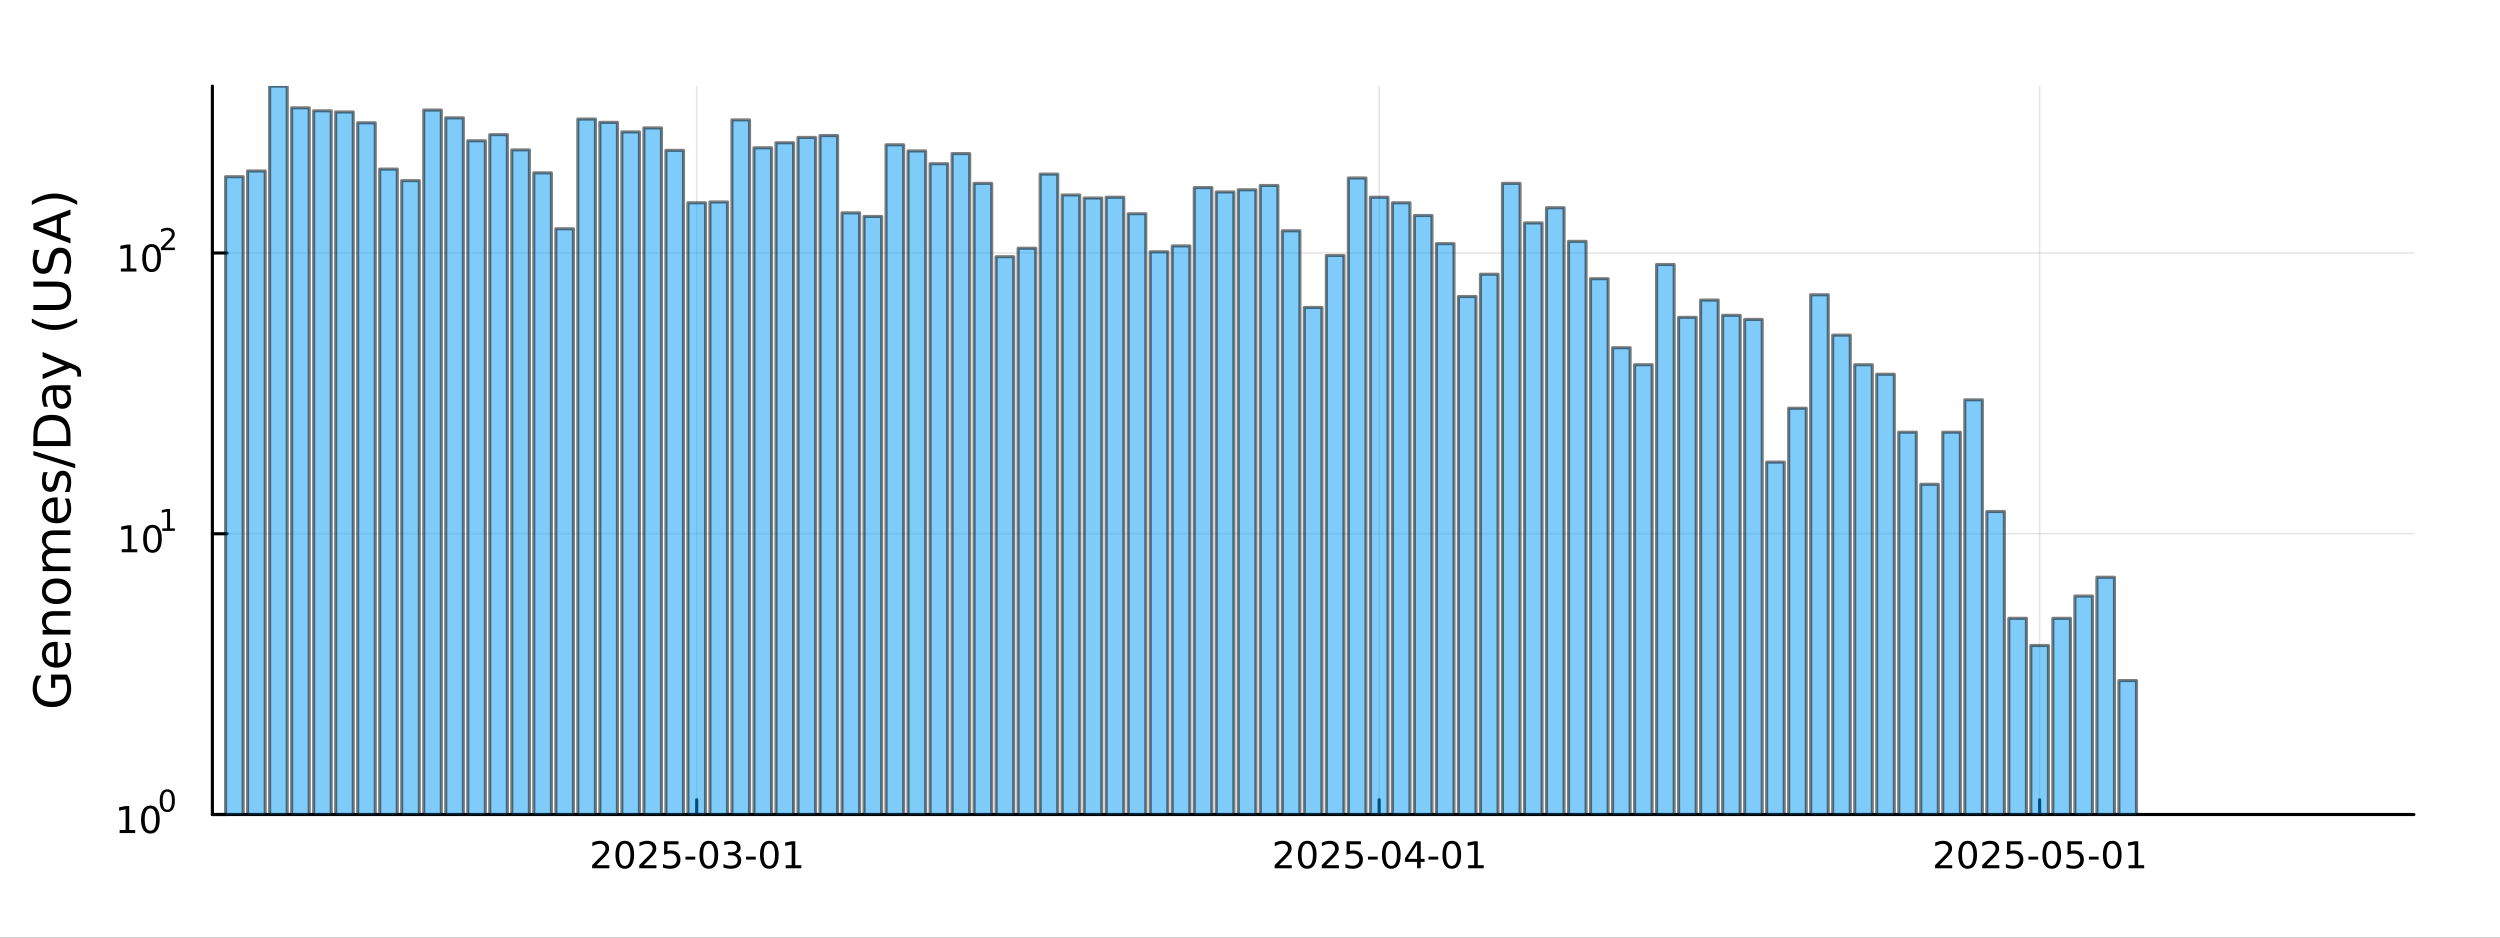 <?xml version="1.0" encoding="utf-8"?>
<svg xmlns="http://www.w3.org/2000/svg" xmlns:xlink="http://www.w3.org/1999/xlink" width="800" height="300" viewBox="0 0 3200 1200">
<rect x="0" y="0" width="3200" height="1200" fill="#333333" stroke="none"/>
<defs>
  <clipPath id="clip680">
    <rect x="0" y="0" width="3200" height="1200"/>
  </clipPath>
</defs>
<path clip-path="url(#clip680)" d="M0 1200 L3200 1200 L3200 0 L0 0  Z" fill="#ffffff" fill-rule="evenodd" fill-opacity="1"/>
<defs>
  <clipPath id="clip681">
    <rect x="640" y="0" width="2241" height="1200"/>
  </clipPath>
</defs>
<path clip-path="url(#clip680)" d="M271.839 1042.58 L3089.76 1042.58 L3089.76 110.236 L271.839 110.236  Z" fill="#ffffff" fill-rule="evenodd" fill-opacity="1"/>
<defs>
  <clipPath id="clip682">
    <rect x="271" y="110" width="2819" height="933"/>
  </clipPath>
</defs>
<polyline clip-path="url(#clip682)" style="stroke:#000000; stroke-linecap:round; stroke-linejoin:round; stroke-width:2; stroke-opacity:0.1; fill:none" points="891.783,1042.58 891.783,110.236 "/>
<polyline clip-path="url(#clip682)" style="stroke:#000000; stroke-linecap:round; stroke-linejoin:round; stroke-width:2; stroke-opacity:0.1; fill:none" points="1765.34,1042.58 1765.34,110.236 "/>
<polyline clip-path="url(#clip682)" style="stroke:#000000; stroke-linecap:round; stroke-linejoin:round; stroke-width:2; stroke-opacity:0.1; fill:none" points="2610.72,1042.58 2610.72,110.236 "/>
<polyline clip-path="url(#clip680)" style="stroke:#000000; stroke-linecap:round; stroke-linejoin:round; stroke-width:4; stroke-opacity:1; fill:none" points="271.839,1042.58 3089.76,1042.58 "/>
<polyline clip-path="url(#clip680)" style="stroke:#000000; stroke-linecap:round; stroke-linejoin:round; stroke-width:4; stroke-opacity:1; fill:none" points="891.783,1042.58 891.783,1023.68 "/>
<polyline clip-path="url(#clip680)" style="stroke:#000000; stroke-linecap:round; stroke-linejoin:round; stroke-width:4; stroke-opacity:1; fill:none" points="1765.34,1042.58 1765.34,1023.68 "/>
<polyline clip-path="url(#clip680)" style="stroke:#000000; stroke-linecap:round; stroke-linejoin:round; stroke-width:4; stroke-opacity:1; fill:none" points="2610.72,1042.58 2610.72,1023.68 "/>
<path clip-path="url(#clip680)" d="M763.577 1107.44 L779.897 1107.44 L779.897 1111.38 L757.952 1111.38 L757.952 1107.44 Q760.614 1104.69 765.198 1100.06 Q769.804 1095.4 770.985 1094.06 Q773.23 1091.54 774.11 1089.8 Q775.012 1088.04 775.012 1086.35 Q775.012 1083.6 773.068 1081.86 Q771.147 1080.13 768.045 1080.13 Q765.846 1080.13 763.392 1080.89 Q760.962 1081.65 758.184 1083.2 L758.184 1078.48 Q761.008 1077.35 763.462 1076.77 Q765.915 1076.19 767.952 1076.19 Q773.323 1076.19 776.517 1078.88 Q779.711 1081.56 779.711 1086.05 Q779.711 1088.18 778.901 1090.1 Q778.114 1092 776.008 1094.59 Q775.429 1095.26 772.327 1098.48 Q769.225 1101.68 763.577 1107.44 Z" fill="#000000" fill-rule="nonzero" fill-opacity="1" /><path clip-path="url(#clip680)" d="M799.711 1079.89 Q796.1 1079.89 794.272 1083.46 Q792.466 1087 792.466 1094.13 Q792.466 1101.24 794.272 1104.8 Q796.1 1108.34 799.711 1108.34 Q803.346 1108.34 805.151 1104.8 Q806.98 1101.24 806.98 1094.13 Q806.98 1087 805.151 1083.46 Q803.346 1079.89 799.711 1079.89 M799.711 1076.19 Q805.522 1076.19 808.577 1080.8 Q811.656 1085.38 811.656 1094.13 Q811.656 1102.86 808.577 1107.46 Q805.522 1112.05 799.711 1112.05 Q793.901 1112.05 790.823 1107.46 Q787.767 1102.86 787.767 1094.13 Q787.767 1085.38 790.823 1080.8 Q793.901 1076.19 799.711 1076.19 Z" fill="#000000" fill-rule="nonzero" fill-opacity="1" /><path clip-path="url(#clip680)" d="M823.901 1107.44 L840.22 1107.44 L840.22 1111.38 L818.276 1111.38 L818.276 1107.44 Q820.938 1104.69 825.521 1100.06 Q830.128 1095.4 831.308 1094.06 Q833.554 1091.54 834.433 1089.8 Q835.336 1088.04 835.336 1086.35 Q835.336 1083.6 833.392 1081.86 Q831.47 1080.13 828.369 1080.13 Q826.17 1080.13 823.716 1080.89 Q821.285 1081.65 818.508 1083.2 L818.508 1078.48 Q821.332 1077.35 823.785 1076.77 Q826.239 1076.19 828.276 1076.19 Q833.646 1076.19 836.841 1078.88 Q840.035 1081.56 840.035 1086.05 Q840.035 1088.18 839.225 1090.1 Q838.438 1092 836.332 1094.59 Q835.753 1095.26 832.651 1098.48 Q829.549 1101.68 823.901 1107.44 Z" fill="#000000" fill-rule="nonzero" fill-opacity="1" /><path clip-path="url(#clip680)" d="M850.081 1076.82 L868.438 1076.82 L868.438 1080.75 L854.364 1080.75 L854.364 1089.22 Q855.382 1088.88 856.401 1088.71 Q857.419 1088.53 858.438 1088.53 Q864.225 1088.53 867.605 1091.7 Q870.984 1094.87 870.984 1100.29 Q870.984 1105.87 867.512 1108.97 Q864.04 1112.05 857.72 1112.05 Q855.544 1112.05 853.276 1111.68 Q851.031 1111.31 848.623 1110.57 L848.623 1105.87 Q850.706 1107 852.929 1107.56 Q855.151 1108.11 857.628 1108.11 Q861.632 1108.11 863.97 1106.01 Q866.308 1103.9 866.308 1100.29 Q866.308 1096.68 863.97 1094.57 Q861.632 1092.46 857.628 1092.46 Q855.753 1092.46 853.878 1092.88 Q852.026 1093.3 850.081 1094.18 L850.081 1076.82 Z" fill="#000000" fill-rule="nonzero" fill-opacity="1" /><path clip-path="url(#clip680)" d="M877.442 1096.49 L889.919 1096.49 L889.919 1100.29 L877.442 1100.29 L877.442 1096.49 Z" fill="#000000" fill-rule="nonzero" fill-opacity="1" /><path clip-path="url(#clip680)" d="M907.303 1079.89 Q903.692 1079.89 901.864 1083.46 Q900.058 1087 900.058 1094.13 Q900.058 1101.24 901.864 1104.8 Q903.692 1108.34 907.303 1108.34 Q910.938 1108.34 912.743 1104.8 Q914.572 1101.24 914.572 1094.13 Q914.572 1087 912.743 1083.46 Q910.938 1079.89 907.303 1079.89 M907.303 1076.19 Q913.114 1076.19 916.169 1080.8 Q919.248 1085.38 919.248 1094.13 Q919.248 1102.86 916.169 1107.46 Q913.114 1112.05 907.303 1112.05 Q901.493 1112.05 898.415 1107.46 Q895.359 1102.86 895.359 1094.13 Q895.359 1085.38 898.415 1080.8 Q901.493 1076.19 907.303 1076.19 Z" fill="#000000" fill-rule="nonzero" fill-opacity="1" /><path clip-path="url(#clip680)" d="M941.632 1092.74 Q944.988 1093.46 946.863 1095.73 Q948.761 1098 948.761 1101.33 Q948.761 1106.45 945.243 1109.25 Q941.724 1112.05 935.243 1112.05 Q933.067 1112.05 930.752 1111.61 Q928.461 1111.19 926.007 1110.33 L926.007 1105.82 Q927.951 1106.95 930.266 1107.53 Q932.581 1108.11 935.104 1108.11 Q939.502 1108.11 941.794 1106.38 Q944.109 1104.64 944.109 1101.33 Q944.109 1098.27 941.956 1096.56 Q939.826 1094.82 936.007 1094.82 L931.979 1094.82 L931.979 1090.98 L936.192 1090.98 Q939.641 1090.98 941.47 1089.62 Q943.299 1088.23 943.299 1085.64 Q943.299 1082.97 941.4 1081.56 Q939.525 1080.13 936.007 1080.13 Q934.086 1080.13 931.887 1080.54 Q929.688 1080.96 927.049 1081.84 L927.049 1077.67 Q929.711 1076.93 932.025 1076.56 Q934.363 1076.19 936.424 1076.19 Q941.748 1076.19 944.849 1078.62 Q947.951 1081.03 947.951 1085.15 Q947.951 1088.02 946.308 1090.01 Q944.664 1091.98 941.632 1092.74 Z" fill="#000000" fill-rule="nonzero" fill-opacity="1" /><path clip-path="url(#clip680)" d="M954.873 1096.49 L967.349 1096.49 L967.349 1100.29 L954.873 1100.29 L954.873 1096.49 Z" fill="#000000" fill-rule="nonzero" fill-opacity="1" /><path clip-path="url(#clip680)" d="M984.734 1079.89 Q981.122 1079.89 979.294 1083.46 Q977.488 1087 977.488 1094.13 Q977.488 1101.24 979.294 1104.8 Q981.122 1108.34 984.734 1108.34 Q988.368 1108.34 990.173 1104.8 Q992.002 1101.24 992.002 1094.13 Q992.002 1087 990.173 1083.46 Q988.368 1079.89 984.734 1079.89 M984.734 1076.19 Q990.544 1076.19 993.599 1080.8 Q996.678 1085.38 996.678 1094.13 Q996.678 1102.86 993.599 1107.46 Q990.544 1112.05 984.734 1112.05 Q978.923 1112.05 975.845 1107.46 Q972.789 1102.86 972.789 1094.13 Q972.789 1085.38 975.845 1080.8 Q978.923 1076.19 984.734 1076.19 Z" fill="#000000" fill-rule="nonzero" fill-opacity="1" /><path clip-path="url(#clip680)" d="M1005.71 1107.44 L1013.34 1107.44 L1013.34 1081.07 L1005.03 1082.74 L1005.03 1078.48 L1013.3 1076.82 L1017.97 1076.82 L1017.97 1107.44 L1025.61 1107.44 L1025.61 1111.38 L1005.71 1111.38 L1005.71 1107.44 Z" fill="#000000" fill-rule="nonzero" fill-opacity="1" /><path clip-path="url(#clip680)" d="M1637.13 1107.44 L1653.45 1107.44 L1653.45 1111.38 L1631.51 1111.38 L1631.51 1107.44 Q1634.17 1104.69 1638.75 1100.06 Q1643.36 1095.4 1644.54 1094.06 Q1646.79 1091.54 1647.67 1089.8 Q1648.57 1088.04 1648.57 1086.35 Q1648.57 1083.6 1646.62 1081.86 Q1644.7 1080.13 1641.6 1080.13 Q1639.4 1080.13 1636.95 1080.89 Q1634.52 1081.65 1631.74 1083.2 L1631.74 1078.48 Q1634.56 1077.35 1637.02 1076.77 Q1639.47 1076.19 1641.51 1076.19 Q1646.88 1076.19 1650.07 1078.88 Q1653.27 1081.56 1653.27 1086.05 Q1653.27 1088.18 1652.46 1090.1 Q1651.67 1092 1649.56 1094.59 Q1648.99 1095.26 1645.88 1098.48 Q1642.78 1101.68 1637.13 1107.44 Z" fill="#000000" fill-rule="nonzero" fill-opacity="1" /><path clip-path="url(#clip680)" d="M1673.27 1079.89 Q1669.66 1079.89 1667.83 1083.46 Q1666.02 1087 1666.02 1094.13 Q1666.02 1101.24 1667.83 1104.8 Q1669.66 1108.34 1673.27 1108.34 Q1676.9 1108.34 1678.71 1104.8 Q1680.54 1101.24 1680.54 1094.13 Q1680.54 1087 1678.71 1083.46 Q1676.9 1079.89 1673.27 1079.89 M1673.27 1076.19 Q1679.08 1076.19 1682.13 1080.8 Q1685.21 1085.38 1685.21 1094.13 Q1685.21 1102.86 1682.13 1107.46 Q1679.08 1112.05 1673.27 1112.05 Q1667.46 1112.05 1664.38 1107.46 Q1661.32 1102.86 1661.32 1094.13 Q1661.32 1085.38 1664.38 1080.8 Q1667.46 1076.19 1673.27 1076.19 Z" fill="#000000" fill-rule="nonzero" fill-opacity="1" /><path clip-path="url(#clip680)" d="M1697.46 1107.44 L1713.78 1107.44 L1713.78 1111.38 L1691.83 1111.38 L1691.83 1107.44 Q1694.49 1104.69 1699.08 1100.06 Q1703.68 1095.4 1704.87 1094.06 Q1707.11 1091.54 1707.99 1089.8 Q1708.89 1088.04 1708.89 1086.35 Q1708.89 1083.6 1706.95 1081.86 Q1705.03 1080.13 1701.93 1080.13 Q1699.73 1080.13 1697.27 1080.89 Q1694.84 1081.65 1692.06 1083.2 L1692.06 1078.48 Q1694.89 1077.35 1697.34 1076.77 Q1699.8 1076.19 1701.83 1076.19 Q1707.2 1076.19 1710.4 1078.88 Q1713.59 1081.56 1713.59 1086.05 Q1713.59 1088.18 1712.78 1090.1 Q1711.99 1092 1709.89 1094.59 Q1709.31 1095.26 1706.21 1098.48 Q1703.11 1101.68 1697.46 1107.44 Z" fill="#000000" fill-rule="nonzero" fill-opacity="1" /><path clip-path="url(#clip680)" d="M1723.64 1076.82 L1741.99 1076.82 L1741.99 1080.75 L1727.92 1080.75 L1727.92 1089.22 Q1728.94 1088.88 1729.96 1088.71 Q1730.98 1088.53 1731.99 1088.53 Q1737.78 1088.53 1741.16 1091.7 Q1744.54 1094.87 1744.54 1100.29 Q1744.54 1105.87 1741.07 1108.97 Q1737.6 1112.05 1731.28 1112.05 Q1729.1 1112.05 1726.83 1111.68 Q1724.59 1111.31 1722.18 1110.57 L1722.18 1105.87 Q1724.26 1107 1726.49 1107.56 Q1728.71 1108.11 1731.18 1108.11 Q1735.19 1108.11 1737.53 1106.01 Q1739.86 1103.9 1739.86 1100.29 Q1739.86 1096.68 1737.53 1094.57 Q1735.19 1092.46 1731.18 1092.46 Q1729.31 1092.46 1727.43 1092.88 Q1725.58 1093.3 1723.64 1094.18 L1723.64 1076.82 Z" fill="#000000" fill-rule="nonzero" fill-opacity="1" /><path clip-path="url(#clip680)" d="M1751 1096.49 L1763.48 1096.49 L1763.48 1100.29 L1751 1100.29 L1751 1096.49 Z" fill="#000000" fill-rule="nonzero" fill-opacity="1" /><path clip-path="url(#clip680)" d="M1780.86 1079.89 Q1777.25 1079.89 1775.42 1083.46 Q1773.61 1087 1773.61 1094.13 Q1773.61 1101.24 1775.42 1104.8 Q1777.25 1108.34 1780.86 1108.34 Q1784.49 1108.34 1786.3 1104.8 Q1788.13 1101.24 1788.13 1094.13 Q1788.13 1087 1786.3 1083.46 Q1784.49 1079.89 1780.86 1079.89 M1780.86 1076.19 Q1786.67 1076.19 1789.73 1080.8 Q1792.8 1085.38 1792.8 1094.13 Q1792.8 1102.86 1789.73 1107.46 Q1786.67 1112.05 1780.86 1112.05 Q1775.05 1112.05 1771.97 1107.46 Q1768.92 1102.86 1768.92 1094.13 Q1768.92 1085.38 1771.97 1080.8 Q1775.05 1076.19 1780.86 1076.19 Z" fill="#000000" fill-rule="nonzero" fill-opacity="1" /><path clip-path="url(#clip680)" d="M1813.87 1080.89 L1802.06 1099.34 L1813.87 1099.34 L1813.87 1080.89 M1812.64 1076.82 L1818.52 1076.82 L1818.52 1099.34 L1823.45 1099.34 L1823.45 1103.23 L1818.52 1103.23 L1818.52 1111.38 L1813.87 1111.38 L1813.87 1103.23 L1798.27 1103.23 L1798.27 1098.71 L1812.64 1076.82 Z" fill="#000000" fill-rule="nonzero" fill-opacity="1" /><path clip-path="url(#clip680)" d="M1828.43 1096.49 L1840.91 1096.49 L1840.91 1100.29 L1828.43 1100.29 L1828.43 1096.49 Z" fill="#000000" fill-rule="nonzero" fill-opacity="1" /><path clip-path="url(#clip680)" d="M1858.29 1079.89 Q1854.68 1079.89 1852.85 1083.46 Q1851.04 1087 1851.04 1094.13 Q1851.04 1101.24 1852.85 1104.8 Q1854.68 1108.34 1858.29 1108.34 Q1861.92 1108.34 1863.73 1104.8 Q1865.56 1101.24 1865.56 1094.13 Q1865.56 1087 1863.73 1083.46 Q1861.92 1079.89 1858.29 1079.89 M1858.29 1076.19 Q1864.1 1076.19 1867.16 1080.8 Q1870.23 1085.38 1870.23 1094.13 Q1870.23 1102.86 1867.16 1107.46 Q1864.1 1112.05 1858.29 1112.05 Q1852.48 1112.05 1849.4 1107.46 Q1846.35 1102.86 1846.35 1094.13 Q1846.35 1085.38 1849.4 1080.8 Q1852.48 1076.19 1858.29 1076.19 Z" fill="#000000" fill-rule="nonzero" fill-opacity="1" /><path clip-path="url(#clip680)" d="M1879.26 1107.44 L1886.9 1107.44 L1886.9 1081.07 L1878.59 1082.74 L1878.59 1078.48 L1886.85 1076.82 L1891.53 1076.82 L1891.53 1107.44 L1899.17 1107.44 L1899.17 1111.38 L1879.26 1111.38 L1879.26 1107.44 Z" fill="#000000" fill-rule="nonzero" fill-opacity="1" /><path clip-path="url(#clip680)" d="M2482.51 1107.44 L2498.83 1107.44 L2498.83 1111.38 L2476.89 1111.38 L2476.89 1107.44 Q2479.55 1104.69 2484.13 1100.06 Q2488.74 1095.4 2489.92 1094.06 Q2492.16 1091.54 2493.04 1089.8 Q2493.95 1088.04 2493.95 1086.35 Q2493.95 1083.6 2492 1081.86 Q2490.08 1080.13 2486.98 1080.13 Q2484.78 1080.13 2482.33 1080.89 Q2479.9 1081.65 2477.12 1083.2 L2477.12 1078.48 Q2479.94 1077.35 2482.4 1076.77 Q2484.85 1076.19 2486.89 1076.19 Q2492.26 1076.19 2495.45 1078.88 Q2498.65 1081.56 2498.65 1086.05 Q2498.65 1088.18 2497.84 1090.1 Q2497.05 1092 2494.94 1094.59 Q2494.36 1095.26 2491.26 1098.48 Q2488.16 1101.68 2482.51 1107.44 Z" fill="#000000" fill-rule="nonzero" fill-opacity="1" /><path clip-path="url(#clip680)" d="M2518.65 1079.89 Q2515.03 1079.89 2513.21 1083.46 Q2511.4 1087 2511.4 1094.13 Q2511.4 1101.24 2513.21 1104.8 Q2515.03 1108.34 2518.65 1108.34 Q2522.28 1108.34 2524.09 1104.8 Q2525.91 1101.24 2525.91 1094.13 Q2525.91 1087 2524.09 1083.46 Q2522.28 1079.89 2518.65 1079.89 M2518.65 1076.19 Q2524.46 1076.19 2527.51 1080.8 Q2530.59 1085.38 2530.59 1094.13 Q2530.59 1102.86 2527.51 1107.46 Q2524.46 1112.05 2518.65 1112.05 Q2512.84 1112.05 2509.76 1107.46 Q2506.7 1102.86 2506.7 1094.13 Q2506.7 1085.38 2509.76 1080.8 Q2512.84 1076.19 2518.65 1076.19 Z" fill="#000000" fill-rule="nonzero" fill-opacity="1" /><path clip-path="url(#clip680)" d="M2542.84 1107.44 L2559.15 1107.44 L2559.15 1111.38 L2537.21 1111.38 L2537.21 1107.44 Q2539.87 1104.69 2544.46 1100.06 Q2549.06 1095.4 2550.24 1094.06 Q2552.49 1091.54 2553.37 1089.8 Q2554.27 1088.04 2554.27 1086.35 Q2554.27 1083.6 2552.33 1081.86 Q2550.4 1080.13 2547.3 1080.13 Q2545.1 1080.13 2542.65 1080.89 Q2540.22 1081.65 2537.44 1083.2 L2537.44 1078.48 Q2540.27 1077.35 2542.72 1076.77 Q2545.17 1076.19 2547.21 1076.19 Q2552.58 1076.19 2555.77 1078.88 Q2558.97 1081.56 2558.97 1086.05 Q2558.97 1088.18 2558.16 1090.1 Q2557.37 1092 2555.27 1094.59 Q2554.69 1095.26 2551.58 1098.48 Q2548.48 1101.68 2542.84 1107.44 Z" fill="#000000" fill-rule="nonzero" fill-opacity="1" /><path clip-path="url(#clip680)" d="M2569.02 1076.82 L2587.37 1076.82 L2587.37 1080.75 L2573.3 1080.75 L2573.3 1089.22 Q2574.32 1088.88 2575.33 1088.71 Q2576.35 1088.53 2577.37 1088.53 Q2583.16 1088.53 2586.54 1091.7 Q2589.92 1094.87 2589.92 1100.29 Q2589.92 1105.87 2586.45 1108.97 Q2582.97 1112.05 2576.65 1112.05 Q2574.48 1112.05 2572.21 1111.68 Q2569.96 1111.31 2567.56 1110.57 L2567.56 1105.87 Q2569.64 1107 2571.86 1107.56 Q2574.08 1108.11 2576.56 1108.11 Q2580.57 1108.11 2582.9 1106.01 Q2585.24 1103.9 2585.24 1100.29 Q2585.24 1096.68 2582.9 1094.57 Q2580.57 1092.46 2576.56 1092.46 Q2574.69 1092.46 2572.81 1092.88 Q2570.96 1093.3 2569.02 1094.18 L2569.02 1076.82 Z" fill="#000000" fill-rule="nonzero" fill-opacity="1" /><path clip-path="url(#clip680)" d="M2596.38 1096.49 L2608.85 1096.49 L2608.85 1100.29 L2596.38 1100.29 L2596.38 1096.49 Z" fill="#000000" fill-rule="nonzero" fill-opacity="1" /><path clip-path="url(#clip680)" d="M2626.24 1079.89 Q2622.63 1079.89 2620.8 1083.46 Q2618.99 1087 2618.99 1094.13 Q2618.99 1101.24 2620.8 1104.8 Q2622.63 1108.34 2626.24 1108.34 Q2629.87 1108.34 2631.68 1104.8 Q2633.51 1101.24 2633.51 1094.13 Q2633.51 1087 2631.68 1083.46 Q2629.87 1079.89 2626.24 1079.89 M2626.24 1076.19 Q2632.05 1076.19 2635.1 1080.8 Q2638.18 1085.38 2638.18 1094.13 Q2638.18 1102.86 2635.1 1107.46 Q2632.05 1112.05 2626.24 1112.05 Q2620.43 1112.05 2617.35 1107.46 Q2614.29 1102.86 2614.29 1094.13 Q2614.29 1085.38 2617.35 1080.8 Q2620.43 1076.19 2626.24 1076.19 Z" fill="#000000" fill-rule="nonzero" fill-opacity="1" /><path clip-path="url(#clip680)" d="M2646.45 1076.82 L2664.8 1076.82 L2664.8 1080.75 L2650.73 1080.75 L2650.73 1089.22 Q2651.75 1088.88 2652.76 1088.71 Q2653.78 1088.53 2654.8 1088.53 Q2660.59 1088.53 2663.97 1091.7 Q2667.35 1094.87 2667.35 1100.29 Q2667.35 1105.87 2663.88 1108.97 Q2660.4 1112.05 2654.08 1112.05 Q2651.91 1112.05 2649.64 1111.68 Q2647.39 1111.31 2644.99 1110.57 L2644.99 1105.87 Q2647.07 1107 2649.29 1107.56 Q2651.51 1108.11 2653.99 1108.11 Q2658 1108.11 2660.33 1106.01 Q2662.67 1103.9 2662.67 1100.29 Q2662.67 1096.68 2660.33 1094.57 Q2658 1092.46 2653.99 1092.46 Q2652.12 1092.46 2650.24 1092.88 Q2648.39 1093.3 2646.45 1094.18 L2646.45 1076.82 Z" fill="#000000" fill-rule="nonzero" fill-opacity="1" /><path clip-path="url(#clip680)" d="M2673.81 1096.49 L2686.28 1096.49 L2686.28 1100.29 L2673.81 1100.29 L2673.81 1096.49 Z" fill="#000000" fill-rule="nonzero" fill-opacity="1" /><path clip-path="url(#clip680)" d="M2703.67 1079.89 Q2700.06 1079.89 2698.23 1083.46 Q2696.42 1087 2696.42 1094.13 Q2696.42 1101.24 2698.23 1104.8 Q2700.06 1108.34 2703.67 1108.34 Q2707.3 1108.34 2709.11 1104.8 Q2710.94 1101.24 2710.94 1094.13 Q2710.94 1087 2709.11 1083.46 Q2707.3 1079.89 2703.67 1079.89 M2703.67 1076.19 Q2709.48 1076.19 2712.53 1080.8 Q2715.61 1085.38 2715.61 1094.13 Q2715.61 1102.86 2712.53 1107.46 Q2709.48 1112.05 2703.67 1112.05 Q2697.86 1112.05 2694.78 1107.46 Q2691.72 1102.86 2691.72 1094.13 Q2691.72 1085.38 2694.78 1080.8 Q2697.86 1076.19 2703.67 1076.19 Z" fill="#000000" fill-rule="nonzero" fill-opacity="1" /><path clip-path="url(#clip680)" d="M2724.64 1107.44 L2732.28 1107.44 L2732.28 1081.07 L2723.97 1082.74 L2723.97 1078.48 L2732.23 1076.82 L2736.91 1076.82 L2736.91 1107.44 L2744.55 1107.44 L2744.55 1111.38 L2724.64 1111.38 L2724.64 1107.44 Z" fill="#000000" fill-rule="nonzero" fill-opacity="1" /><polyline clip-path="url(#clip682)" style="stroke:#000000; stroke-linecap:round; stroke-linejoin:round; stroke-width:2; stroke-opacity:0.1; fill:none" points="271.839,1042.58 3089.76,1042.58 "/>
<polyline clip-path="url(#clip682)" style="stroke:#000000; stroke-linecap:round; stroke-linejoin:round; stroke-width:2; stroke-opacity:0.1; fill:none" points="271.839,683.209 3089.76,683.209 "/>
<polyline clip-path="url(#clip682)" style="stroke:#000000; stroke-linecap:round; stroke-linejoin:round; stroke-width:2; stroke-opacity:0.1; fill:none" points="271.839,323.841 3089.76,323.841 "/>
<polyline clip-path="url(#clip680)" style="stroke:#000000; stroke-linecap:round; stroke-linejoin:round; stroke-width:4; stroke-opacity:1; fill:none" points="271.839,1042.58 271.839,110.236 "/>
<polyline clip-path="url(#clip680)" style="stroke:#000000; stroke-linecap:round; stroke-linejoin:round; stroke-width:4; stroke-opacity:1; fill:none" points="271.839,1042.58 290.737,1042.58 "/>
<polyline clip-path="url(#clip680)" style="stroke:#000000; stroke-linecap:round; stroke-linejoin:round; stroke-width:4; stroke-opacity:1; fill:none" points="271.839,683.209 290.737,683.209 "/>
<polyline clip-path="url(#clip680)" style="stroke:#000000; stroke-linecap:round; stroke-linejoin:round; stroke-width:4; stroke-opacity:1; fill:none" points="271.839,323.841 290.737,323.841 "/>
<path clip-path="url(#clip680)" d="M153.134 1062.37 L160.772 1062.37 L160.772 1036 L152.462 1037.67 L152.462 1033.41 L160.726 1031.74 L165.402 1031.74 L165.402 1062.37 L173.041 1062.37 L173.041 1066.3 L153.134 1066.3 L153.134 1062.37 Z" fill="#000000" fill-rule="nonzero" fill-opacity="1" /><path clip-path="url(#clip680)" d="M192.485 1034.82 Q188.874 1034.82 187.045 1038.39 Q185.24 1041.93 185.24 1049.06 Q185.24 1056.16 187.045 1059.73 Q188.874 1063.27 192.485 1063.27 Q196.119 1063.27 197.925 1059.73 Q199.754 1056.16 199.754 1049.06 Q199.754 1041.93 197.925 1038.39 Q196.119 1034.82 192.485 1034.82 M192.485 1031.12 Q198.295 1031.12 201.351 1035.72 Q204.43 1040.31 204.43 1049.06 Q204.43 1057.78 201.351 1062.39 Q198.295 1066.97 192.485 1066.97 Q186.675 1066.97 183.596 1062.39 Q180.541 1057.78 180.541 1049.06 Q180.541 1040.31 183.596 1035.72 Q186.675 1031.12 192.485 1031.12 Z" fill="#000000" fill-rule="nonzero" fill-opacity="1" /><path clip-path="url(#clip680)" d="M214.134 1013.31 Q211.2 1013.31 209.715 1016.21 Q208.248 1019.09 208.248 1024.88 Q208.248 1030.66 209.715 1033.55 Q211.2 1036.43 214.134 1036.43 Q217.087 1036.43 218.554 1033.55 Q220.04 1030.66 220.04 1024.88 Q220.04 1019.09 218.554 1016.21 Q217.087 1013.31 214.134 1013.31 M214.134 1010.31 Q218.855 1010.31 221.338 1014.05 Q223.839 1017.77 223.839 1024.88 Q223.839 1031.97 221.338 1035.71 Q218.855 1039.44 214.134 1039.44 Q209.414 1039.44 206.912 1035.71 Q204.43 1031.97 204.43 1024.88 Q204.43 1017.77 206.912 1014.05 Q209.414 1010.31 214.134 1010.31 Z" fill="#000000" fill-rule="nonzero" fill-opacity="1" /><path clip-path="url(#clip680)" d="M155.823 703.001 L163.462 703.001 L163.462 676.635 L155.152 678.302 L155.152 674.043 L163.416 672.376 L168.092 672.376 L168.092 703.001 L175.73 703.001 L175.73 706.936 L155.823 706.936 L155.823 703.001 Z" fill="#000000" fill-rule="nonzero" fill-opacity="1" /><path clip-path="url(#clip680)" d="M195.175 675.455 Q191.564 675.455 189.735 679.02 Q187.929 682.561 187.929 689.691 Q187.929 696.797 189.735 700.362 Q191.564 703.904 195.175 703.904 Q198.809 703.904 200.615 700.362 Q202.443 696.797 202.443 689.691 Q202.443 682.561 200.615 679.02 Q198.809 675.455 195.175 675.455 M195.175 671.751 Q200.985 671.751 204.04 676.358 Q207.119 680.941 207.119 689.691 Q207.119 698.418 204.04 703.024 Q200.985 707.607 195.175 707.607 Q189.365 707.607 186.286 703.024 Q183.23 698.418 183.23 689.691 Q183.23 680.941 186.286 676.358 Q189.365 671.751 195.175 671.751 Z" fill="#000000" fill-rule="nonzero" fill-opacity="1" /><path clip-path="url(#clip680)" d="M207.665 676.328 L213.871 676.328 L213.871 654.906 L207.119 656.261 L207.119 652.8 L213.833 651.446 L217.633 651.446 L217.633 676.328 L223.839 676.328 L223.839 679.526 L207.665 679.526 L207.665 676.328 Z" fill="#000000" fill-rule="nonzero" fill-opacity="1" /><path clip-path="url(#clip680)" d="M154.713 343.634 L162.352 343.634 L162.352 317.268 L154.042 318.935 L154.042 314.676 L162.306 313.009 L166.982 313.009 L166.982 343.634 L174.621 343.634 L174.621 347.569 L154.713 347.569 L154.713 343.634 Z" fill="#000000" fill-rule="nonzero" fill-opacity="1" /><path clip-path="url(#clip680)" d="M194.065 316.088 Q190.454 316.088 188.625 319.652 Q186.82 323.194 186.82 330.324 Q186.82 337.43 188.625 340.995 Q190.454 344.537 194.065 344.537 Q197.699 344.537 199.505 340.995 Q201.334 337.43 201.334 330.324 Q201.334 323.194 199.505 319.652 Q197.699 316.088 194.065 316.088 M194.065 312.384 Q199.875 312.384 202.931 316.99 Q206.009 321.574 206.009 330.324 Q206.009 339.051 202.931 343.657 Q199.875 348.24 194.065 348.24 Q188.255 348.24 185.176 343.657 Q182.121 339.051 182.121 330.324 Q182.121 321.574 185.176 316.99 Q188.255 312.384 194.065 312.384 Z" fill="#000000" fill-rule="nonzero" fill-opacity="1" /><path clip-path="url(#clip680)" d="M210.58 316.961 L223.839 316.961 L223.839 320.159 L206.009 320.159 L206.009 316.961 Q208.172 314.723 211.896 310.962 Q215.639 307.181 216.598 306.09 Q218.423 304.04 219.137 302.63 Q219.871 301.2 219.871 299.827 Q219.871 297.589 218.291 296.179 Q216.73 294.768 214.21 294.768 Q212.423 294.768 210.429 295.389 Q208.454 296.009 206.198 297.27 L206.198 293.433 Q208.492 292.511 210.486 292.041 Q212.479 291.571 214.134 291.571 Q218.498 291.571 221.093 293.752 Q223.689 295.934 223.689 299.583 Q223.689 301.313 223.03 302.874 Q222.391 304.416 220.68 306.523 Q220.209 307.068 217.689 309.683 Q215.169 312.278 210.58 316.961 Z" fill="#000000" fill-rule="nonzero" fill-opacity="1" /><path clip-path="url(#clip680)" d="M83.427 869.897 L70.664 869.897 L70.664 880.4 L65.38 880.4 L65.38 863.531 L85.782 863.531 Q88.424 867.255 89.793 871.743 Q91.129 876.231 91.129 881.323 Q91.129 892.463 84.636 898.765 Q78.111 905.036 66.494 905.036 Q54.845 905.036 48.352 898.765 Q41.827 892.463 41.827 881.323 Q41.827 876.676 42.973 872.507 Q44.119 868.305 46.347 864.772 L53.19 864.772 Q50.166 868.337 48.638 872.348 Q47.11 876.358 47.11 880.782 Q47.11 889.503 51.98 893.896 Q56.85 898.256 66.494 898.256 Q76.106 898.256 80.976 893.896 Q85.846 889.503 85.846 880.782 Q85.846 877.377 85.273 874.703 Q84.668 872.029 83.427 869.897 Z" fill="#000000" fill-rule="nonzero" fill-opacity="1" /><path clip-path="url(#clip680)" d="M70.918 821.549 L73.783 821.549 L73.783 848.476 Q79.83 848.094 83.013 844.848 Q86.164 841.569 86.164 835.745 Q86.164 832.371 85.337 829.22 Q84.509 826.037 82.854 822.918 L88.392 822.918 Q89.729 826.069 90.429 829.379 Q91.129 832.689 91.129 836.095 Q91.129 844.625 86.164 849.622 Q81.199 854.587 72.732 854.587 Q63.98 854.587 58.855 849.877 Q53.699 845.134 53.699 837.113 Q53.699 829.92 58.346 825.751 Q62.961 821.549 70.918 821.549 M69.2 827.406 Q64.393 827.469 61.529 830.111 Q58.664 832.721 58.664 837.05 Q58.664 841.951 61.433 844.911 Q64.202 847.84 69.231 848.285 L69.2 827.406 Z" fill="#000000" fill-rule="nonzero" fill-opacity="1" /><path clip-path="url(#clip680)" d="M68.69 782.305 L90.206 782.305 L90.206 788.161 L68.881 788.161 Q63.82 788.161 61.306 790.135 Q58.791 792.108 58.791 796.055 Q58.791 800.797 61.815 803.534 Q64.839 806.272 70.059 806.272 L90.206 806.272 L90.206 812.16 L54.558 812.16 L54.558 806.272 L60.096 806.272 Q56.882 804.171 55.29 801.338 Q53.699 798.474 53.699 794.75 Q53.699 788.607 57.518 785.456 Q61.306 782.305 68.69 782.305 Z" fill="#000000" fill-rule="nonzero" fill-opacity="1" /><path clip-path="url(#clip680)" d="M58.664 756.81 Q58.664 761.521 62.356 764.258 Q66.017 766.995 72.414 766.995 Q78.812 766.995 82.504 764.29 Q86.164 761.553 86.164 756.81 Q86.164 752.131 82.472 749.394 Q78.78 746.657 72.414 746.657 Q66.08 746.657 62.388 749.394 Q58.664 752.131 58.664 756.81 M53.699 756.81 Q53.699 749.171 58.664 744.811 Q63.63 740.45 72.414 740.45 Q81.167 740.45 86.164 744.811 Q91.129 749.171 91.129 756.81 Q91.129 764.481 86.164 768.841 Q81.167 773.17 72.414 773.17 Q63.63 773.17 58.664 768.841 Q53.699 764.481 53.699 756.81 Z" fill="#000000" fill-rule="nonzero" fill-opacity="1" /><path clip-path="url(#clip680)" d="M61.401 702.988 Q57.455 700.792 55.577 697.736 Q53.699 694.681 53.699 690.543 Q53.699 684.973 57.614 681.949 Q61.497 678.926 68.69 678.926 L90.206 678.926 L90.206 684.814 L68.881 684.814 Q63.757 684.814 61.274 686.628 Q58.791 688.442 58.791 692.166 Q58.791 696.718 61.815 699.36 Q64.839 702.001 70.059 702.001 L90.206 702.001 L90.206 707.89 L68.881 707.89 Q63.725 707.89 61.274 709.704 Q58.791 711.518 58.791 715.306 Q58.791 719.794 61.847 722.435 Q64.871 725.077 70.059 725.077 L90.206 725.077 L90.206 730.965 L54.558 730.965 L54.558 725.077 L60.096 725.077 Q56.818 723.072 55.259 720.271 Q53.699 717.47 53.699 713.619 Q53.699 709.736 55.672 707.03 Q57.646 704.293 61.401 702.988 Z" fill="#000000" fill-rule="nonzero" fill-opacity="1" /><path clip-path="url(#clip680)" d="M70.918 636.753 L73.783 636.753 L73.783 663.68 Q79.83 663.298 83.013 660.051 Q86.164 656.773 86.164 650.948 Q86.164 647.575 85.337 644.424 Q84.509 641.241 82.854 638.122 L88.392 638.122 Q89.729 641.273 90.429 644.583 Q91.129 647.893 91.129 651.299 Q91.129 659.829 86.164 664.826 Q81.199 669.791 72.732 669.791 Q63.98 669.791 58.855 665.08 Q53.699 660.338 53.699 652.317 Q53.699 645.124 58.346 640.954 Q62.961 636.753 70.918 636.753 M69.2 642.609 Q64.393 642.673 61.529 645.315 Q58.664 647.925 58.664 652.253 Q58.664 657.155 61.433 660.115 Q64.202 663.043 69.231 663.489 L69.2 642.609 Z" fill="#000000" fill-rule="nonzero" fill-opacity="1" /><path clip-path="url(#clip680)" d="M55.609 604.415 L61.147 604.415 Q59.874 606.898 59.237 609.571 Q58.601 612.245 58.601 615.109 Q58.601 619.47 59.937 621.666 Q61.274 623.83 63.948 623.83 Q65.985 623.83 67.162 622.271 Q68.308 620.711 69.359 616.001 L69.804 613.995 Q71.141 607.757 73.592 605.147 Q76.011 602.505 80.371 602.505 Q85.337 602.505 88.233 606.452 Q91.129 610.367 91.129 617.242 Q91.129 620.107 90.556 623.226 Q90.015 626.313 88.901 629.751 L82.854 629.751 Q84.541 626.504 85.4 623.353 Q86.228 620.202 86.228 617.115 Q86.228 612.977 84.827 610.749 Q83.395 608.521 80.817 608.521 Q78.43 608.521 77.157 610.144 Q75.883 611.736 74.706 617.178 L74.228 619.215 Q73.082 624.658 70.727 627.077 Q68.34 629.496 64.202 629.496 Q59.173 629.496 56.436 625.931 Q53.699 622.366 53.699 615.81 Q53.699 612.563 54.176 609.699 Q54.654 606.834 55.609 604.415 Z" fill="#000000" fill-rule="nonzero" fill-opacity="1" /><path clip-path="url(#clip680)" d="M42.686 582.772 L42.686 577.361 L96.254 593.912 L96.254 599.323 L42.686 582.772 Z" fill="#000000" fill-rule="nonzero" fill-opacity="1" /><path clip-path="url(#clip680)" d="M47.97 564.534 L84.923 564.534 L84.923 556.768 Q84.923 546.933 80.467 542.381 Q76.011 537.798 66.398 537.798 Q56.85 537.798 52.426 542.381 Q47.97 546.933 47.97 556.768 L47.97 564.534 M42.686 570.963 L42.686 557.754 Q42.686 543.941 48.447 537.48 Q54.176 531.018 66.398 531.018 Q78.684 531.018 84.445 537.512 Q90.206 544.005 90.206 557.754 L90.206 570.963 L42.686 570.963 Z" fill="#000000" fill-rule="nonzero" fill-opacity="1" /><path clip-path="url(#clip680)" d="M72.287 504.824 Q72.287 511.921 73.91 514.659 Q75.533 517.396 79.448 517.396 Q82.567 517.396 84.413 515.359 Q86.228 513.29 86.228 509.757 Q86.228 504.887 82.79 501.959 Q79.321 498.999 73.592 498.999 L72.287 498.999 L72.287 504.824 M69.868 493.143 L90.206 493.143 L90.206 498.999 L84.795 498.999 Q88.042 501.004 89.602 503.996 Q91.129 506.988 91.129 511.317 Q91.129 516.791 88.074 520.038 Q84.986 523.252 79.83 523.252 Q73.815 523.252 70.759 519.242 Q67.704 515.2 67.704 507.211 L67.704 498.999 L67.131 498.999 Q63.088 498.999 60.892 501.673 Q58.664 504.314 58.664 509.12 Q58.664 512.176 59.396 515.072 Q60.128 517.969 61.592 520.642 L56.182 520.642 Q54.94 517.428 54.336 514.404 Q53.699 511.38 53.699 508.516 Q53.699 500.781 57.709 496.962 Q61.72 493.143 69.868 493.143 Z" fill="#000000" fill-rule="nonzero" fill-opacity="1" /><path clip-path="url(#clip680)" d="M93.516 466.247 Q99.882 468.73 101.824 471.085 Q103.765 473.441 103.765 477.387 L103.765 482.066 L98.864 482.066 L98.864 478.629 Q98.864 476.21 97.718 474.873 Q96.572 473.536 92.307 471.913 L89.633 470.863 L54.558 485.281 L54.558 479.074 L82.44 467.934 L54.558 456.794 L54.558 450.588 L93.516 466.247 Z" fill="#000000" fill-rule="nonzero" fill-opacity="1" /><path clip-path="url(#clip680)" d="M40.745 407.715 Q48.065 411.98 55.227 414.049 Q62.388 416.117 69.74 416.117 Q77.093 416.117 84.318 414.049 Q91.511 411.948 98.8 407.715 L98.8 412.807 Q91.32 417.582 84.095 419.969 Q76.87 422.324 69.74 422.324 Q62.643 422.324 55.45 419.969 Q48.256 417.613 40.745 412.807 L40.745 407.715 Z" fill="#000000" fill-rule="nonzero" fill-opacity="1" /><path clip-path="url(#clip680)" d="M42.686 396.829 L42.686 390.368 L71.555 390.368 Q79.194 390.368 82.567 387.599 Q85.909 384.83 85.909 378.623 Q85.909 372.449 82.567 369.68 Q79.194 366.911 71.555 366.911 L42.686 366.911 L42.686 360.449 L72.35 360.449 Q81.644 360.449 86.387 365.065 Q91.129 369.648 91.129 378.623 Q91.129 387.631 86.387 392.246 Q81.644 396.829 72.35 396.829 L42.686 396.829 Z" fill="#000000" fill-rule="nonzero" fill-opacity="1" /><path clip-path="url(#clip680)" d="M44.246 319.9 L50.516 319.9 Q48.766 323.56 47.906 326.807 Q47.047 330.053 47.047 333.077 Q47.047 338.329 49.084 341.193 Q51.121 344.026 54.877 344.026 Q58.028 344.026 59.651 342.148 Q61.242 340.238 62.229 334.955 L63.025 331.072 Q64.393 323.878 67.863 320.473 Q71.3 317.035 77.093 317.035 Q84 317.035 87.564 321.682 Q91.129 326.297 91.129 335.241 Q91.129 338.615 90.365 342.434 Q89.602 346.222 88.106 350.296 L81.485 350.296 Q83.681 346.381 84.795 342.625 Q85.909 338.87 85.909 335.241 Q85.909 329.735 83.745 326.743 Q81.581 323.751 77.57 323.751 Q74.069 323.751 72.096 325.915 Q70.123 328.048 69.136 332.95 L68.372 336.864 Q66.94 344.058 63.884 347.272 Q60.828 350.487 55.386 350.487 Q49.084 350.487 45.455 346.063 Q41.827 341.607 41.827 333.809 Q41.827 330.467 42.432 326.998 Q43.036 323.528 44.246 319.9 Z" fill="#000000" fill-rule="nonzero" fill-opacity="1" /><path clip-path="url(#clip680)" d="M49.02 289.917 L72.669 298.638 L72.669 281.165 L49.02 289.917 M42.686 293.546 L42.686 286.257 L90.206 268.147 L90.206 274.831 L78.016 279.159 L78.016 300.58 L90.206 304.909 L90.206 311.688 L42.686 293.546 Z" fill="#000000" fill-rule="nonzero" fill-opacity="1" /><path clip-path="url(#clip680)" d="M40.745 262.386 L40.745 257.293 Q48.256 252.519 55.45 250.164 Q62.643 247.776 69.74 247.776 Q76.87 247.776 84.095 250.164 Q91.32 252.519 98.8 257.293 L98.8 262.386 Q91.511 258.152 84.318 256.084 Q77.093 253.983 69.74 253.983 Q62.388 253.983 55.227 256.084 Q48.065 258.152 40.745 262.386 Z" fill="#000000" fill-rule="nonzero" fill-opacity="1" /><path clip-path="url(#clip682)" d="M288.747 226.15 L288.747 1042.58 L311.29 1042.58 L311.29 226.15 L288.747 226.15 L288.747 226.15  Z" fill="#009af9" fill-rule="evenodd" fill-opacity="0.5"/>
<polyline clip-path="url(#clip682)" style="stroke:#000000; stroke-linecap:round; stroke-linejoin:round; stroke-width:4; stroke-opacity:0.5; fill:none" points="288.747,226.15 288.747,1042.58 311.29,1042.58 311.29,226.15 288.747,226.15 "/>
<path clip-path="url(#clip682)" d="M316.926 218.814 L316.926 1042.58 L339.469 1042.58 L339.469 218.814 L316.926 218.814 L316.926 218.814  Z" fill="#009af9" fill-rule="evenodd" fill-opacity="0.5"/>
<polyline clip-path="url(#clip682)" style="stroke:#000000; stroke-linecap:round; stroke-linejoin:round; stroke-width:4; stroke-opacity:0.5; fill:none" points="316.926,218.814 316.926,1042.58 339.469,1042.58 339.469,218.814 316.926,218.814 "/>
<path clip-path="url(#clip682)" d="M345.105 110.236 L345.105 1042.58 L367.649 1042.58 L367.649 110.236 L345.105 110.236 L345.105 110.236  Z" fill="#009af9" fill-rule="evenodd" fill-opacity="0.5"/>
<polyline clip-path="url(#clip682)" style="stroke:#000000; stroke-linecap:round; stroke-linejoin:round; stroke-width:4; stroke-opacity:0.5; fill:none" points="345.105,110.236 345.105,1042.58 367.649,1042.58 367.649,110.236 345.105,110.236 "/>
<path clip-path="url(#clip682)" d="M373.285 137.978 L373.285 1042.58 L395.828 1042.58 L395.828 137.978 L373.285 137.978 L373.285 137.978  Z" fill="#009af9" fill-rule="evenodd" fill-opacity="0.5"/>
<polyline clip-path="url(#clip682)" style="stroke:#000000; stroke-linecap:round; stroke-linejoin:round; stroke-width:4; stroke-opacity:0.5; fill:none" points="373.285,137.978 373.285,1042.58 395.828,1042.58 395.828,137.978 373.285,137.978 "/>
<path clip-path="url(#clip682)" d="M401.464 141.82 L401.464 1042.58 L424.007 1042.58 L424.007 141.82 L401.464 141.82 L401.464 141.82  Z" fill="#009af9" fill-rule="evenodd" fill-opacity="0.5"/>
<polyline clip-path="url(#clip682)" style="stroke:#000000; stroke-linecap:round; stroke-linejoin:round; stroke-width:4; stroke-opacity:0.5; fill:none" points="401.464,141.82 401.464,1042.58 424.007,1042.58 424.007,141.82 401.464,141.82 "/>
<path clip-path="url(#clip682)" d="M429.643 143.286 L429.643 1042.58 L452.186 1042.58 L452.186 143.286 L429.643 143.286 L429.643 143.286  Z" fill="#009af9" fill-rule="evenodd" fill-opacity="0.5"/>
<polyline clip-path="url(#clip682)" style="stroke:#000000; stroke-linecap:round; stroke-linejoin:round; stroke-width:4; stroke-opacity:0.5; fill:none" points="429.643,143.286 429.643,1042.58 452.186,1042.58 452.186,143.286 429.643,143.286 "/>
<path clip-path="url(#clip682)" d="M457.822 157.133 L457.822 1042.58 L480.366 1042.58 L480.366 157.133 L457.822 157.133 L457.822 157.133  Z" fill="#009af9" fill-rule="evenodd" fill-opacity="0.5"/>
<polyline clip-path="url(#clip682)" style="stroke:#000000; stroke-linecap:round; stroke-linejoin:round; stroke-width:4; stroke-opacity:0.5; fill:none" points="457.822,157.133 457.822,1042.58 480.366,1042.58 480.366,157.133 457.822,157.133 "/>
<path clip-path="url(#clip682)" d="M486.001 216.443 L486.001 1042.58 L508.545 1042.58 L508.545 216.443 L486.001 216.443 L486.001 216.443  Z" fill="#009af9" fill-rule="evenodd" fill-opacity="0.5"/>
<polyline clip-path="url(#clip682)" style="stroke:#000000; stroke-linecap:round; stroke-linejoin:round; stroke-width:4; stroke-opacity:0.5; fill:none" points="486.001,216.443 486.001,1042.58 508.545,1042.58 508.545,216.443 486.001,216.443 "/>
<path clip-path="url(#clip682)" d="M514.181 231.24 L514.181 1042.58 L536.724 1042.58 L536.724 231.24 L514.181 231.24 L514.181 231.24  Z" fill="#009af9" fill-rule="evenodd" fill-opacity="0.5"/>
<polyline clip-path="url(#clip682)" style="stroke:#000000; stroke-linecap:round; stroke-linejoin:round; stroke-width:4; stroke-opacity:0.5; fill:none" points="514.181,231.24 514.181,1042.58 536.724,1042.58 536.724,231.24 514.181,231.24 "/>
<path clip-path="url(#clip682)" d="M542.36 140.851 L542.36 1042.58 L564.903 1042.58 L564.903 140.851 L542.36 140.851 L542.36 140.851  Z" fill="#009af9" fill-rule="evenodd" fill-opacity="0.5"/>
<polyline clip-path="url(#clip682)" style="stroke:#000000; stroke-linecap:round; stroke-linejoin:round; stroke-width:4; stroke-opacity:0.5; fill:none" points="542.36,140.851 542.36,1042.58 564.903,1042.58 564.903,140.851 542.36,140.851 "/>
<path clip-path="url(#clip682)" d="M570.539 150.827 L570.539 1042.58 L593.083 1042.58 L593.083 150.827 L570.539 150.827 L570.539 150.827  Z" fill="#009af9" fill-rule="evenodd" fill-opacity="0.5"/>
<polyline clip-path="url(#clip682)" style="stroke:#000000; stroke-linecap:round; stroke-linejoin:round; stroke-width:4; stroke-opacity:0.5; fill:none" points="570.539,150.827 570.539,1042.58 593.083,1042.58 593.083,150.827 570.539,150.827 "/>
<path clip-path="url(#clip682)" d="M598.718 180.212 L598.718 1042.58 L621.262 1042.58 L621.262 180.212 L598.718 180.212 L598.718 180.212  Z" fill="#009af9" fill-rule="evenodd" fill-opacity="0.5"/>
<polyline clip-path="url(#clip682)" style="stroke:#000000; stroke-linecap:round; stroke-linejoin:round; stroke-width:4; stroke-opacity:0.5; fill:none" points="598.718,180.212 598.718,1042.58 621.262,1042.58 621.262,180.212 598.718,180.212 "/>
<path clip-path="url(#clip682)" d="M626.898 172.331 L626.898 1042.58 L649.441 1042.58 L649.441 172.331 L626.898 172.331 L626.898 172.331  Z" fill="#009af9" fill-rule="evenodd" fill-opacity="0.5"/>
<polyline clip-path="url(#clip682)" style="stroke:#000000; stroke-linecap:round; stroke-linejoin:round; stroke-width:4; stroke-opacity:0.5; fill:none" points="626.898,172.331 626.898,1042.58 649.441,1042.58 649.441,172.331 626.898,172.331 "/>
<path clip-path="url(#clip682)" d="M655.077 191.826 L655.077 1042.58 L677.62 1042.58 L677.62 191.826 L655.077 191.826 L655.077 191.826  Z" fill="#009af9" fill-rule="evenodd" fill-opacity="0.5"/>
<polyline clip-path="url(#clip682)" style="stroke:#000000; stroke-linecap:round; stroke-linejoin:round; stroke-width:4; stroke-opacity:0.5; fill:none" points="655.077,191.826 655.077,1042.58 677.62,1042.58 677.62,191.826 655.077,191.826 "/>
<path clip-path="url(#clip682)" d="M683.256 221.221 L683.256 1042.58 L705.8 1042.58 L705.8 221.221 L683.256 221.221 L683.256 221.221  Z" fill="#009af9" fill-rule="evenodd" fill-opacity="0.5"/>
<polyline clip-path="url(#clip682)" style="stroke:#000000; stroke-linecap:round; stroke-linejoin:round; stroke-width:4; stroke-opacity:0.5; fill:none" points="683.256,221.221 683.256,1042.58 705.8,1042.58 705.8,221.221 683.256,221.221 "/>
<path clip-path="url(#clip682)" d="M711.435 292.807 L711.435 1042.58 L733.979 1042.58 L733.979 292.807 L711.435 292.807 L711.435 292.807  Z" fill="#009af9" fill-rule="evenodd" fill-opacity="0.5"/>
<polyline clip-path="url(#clip682)" style="stroke:#000000; stroke-linecap:round; stroke-linejoin:round; stroke-width:4; stroke-opacity:0.5; fill:none" points="711.435,292.807 711.435,1042.58 733.979,1042.58 733.979,292.807 711.435,292.807 "/>
<path clip-path="url(#clip682)" d="M739.615 152.38 L739.615 1042.58 L762.158 1042.58 L762.158 152.38 L739.615 152.38 L739.615 152.38  Z" fill="#009af9" fill-rule="evenodd" fill-opacity="0.5"/>
<polyline clip-path="url(#clip682)" style="stroke:#000000; stroke-linecap:round; stroke-linejoin:round; stroke-width:4; stroke-opacity:0.5; fill:none" points="739.615,152.38 739.615,1042.58 762.158,1042.58 762.158,152.38 739.615,152.38 "/>
<path clip-path="url(#clip682)" d="M767.794 156.598 L767.794 1042.58 L790.337 1042.58 L790.337 156.598 L767.794 156.598 L767.794 156.598  Z" fill="#009af9" fill-rule="evenodd" fill-opacity="0.5"/>
<polyline clip-path="url(#clip682)" style="stroke:#000000; stroke-linecap:round; stroke-linejoin:round; stroke-width:4; stroke-opacity:0.5; fill:none" points="767.794,156.598 767.794,1042.58 790.337,1042.58 790.337,156.598 767.794,156.598 "/>
<path clip-path="url(#clip682)" d="M795.973 168.823 L795.973 1042.58 L818.517 1042.58 L818.517 168.823 L795.973 168.823 L795.973 168.823  Z" fill="#009af9" fill-rule="evenodd" fill-opacity="0.5"/>
<polyline clip-path="url(#clip682)" style="stroke:#000000; stroke-linecap:round; stroke-linejoin:round; stroke-width:4; stroke-opacity:0.5; fill:none" points="795.973,168.823 795.973,1042.58 818.517,1042.58 818.517,168.823 795.973,168.823 "/>
<path clip-path="url(#clip682)" d="M824.152 163.706 L824.152 1042.58 L846.696 1042.58 L846.696 163.706 L824.152 163.706 L824.152 163.706  Z" fill="#009af9" fill-rule="evenodd" fill-opacity="0.5"/>
<polyline clip-path="url(#clip682)" style="stroke:#000000; stroke-linecap:round; stroke-linejoin:round; stroke-width:4; stroke-opacity:0.5; fill:none" points="824.152,163.706 824.152,1042.58 846.696,1042.58 846.696,163.706 824.152,163.706 "/>
<path clip-path="url(#clip682)" d="M852.332 192.497 L852.332 1042.58 L874.875 1042.58 L874.875 192.497 L852.332 192.497 L852.332 192.497  Z" fill="#009af9" fill-rule="evenodd" fill-opacity="0.5"/>
<polyline clip-path="url(#clip682)" style="stroke:#000000; stroke-linecap:round; stroke-linejoin:round; stroke-width:4; stroke-opacity:0.5; fill:none" points="852.332,192.497 852.332,1042.58 874.875,1042.58 874.875,192.497 852.332,192.497 "/>
<path clip-path="url(#clip682)" d="M880.511 259.523 L880.511 1042.58 L903.054 1042.58 L903.054 259.523 L880.511 259.523 L880.511 259.523  Z" fill="#009af9" fill-rule="evenodd" fill-opacity="0.5"/>
<polyline clip-path="url(#clip682)" style="stroke:#000000; stroke-linecap:round; stroke-linejoin:round; stroke-width:4; stroke-opacity:0.5; fill:none" points="880.511,259.523 880.511,1042.58 903.054,1042.58 903.054,259.523 880.511,259.523 "/>
<path clip-path="url(#clip682)" d="M908.69 258.493 L908.69 1042.58 L931.234 1042.58 L931.234 258.493 L908.69 258.493 L908.69 258.493  Z" fill="#009af9" fill-rule="evenodd" fill-opacity="0.5"/>
<polyline clip-path="url(#clip682)" style="stroke:#000000; stroke-linecap:round; stroke-linejoin:round; stroke-width:4; stroke-opacity:0.5; fill:none" points="908.69,258.493 908.69,1042.58 931.234,1042.58 931.234,258.493 908.69,258.493 "/>
<path clip-path="url(#clip682)" d="M936.869 153.424 L936.869 1042.58 L959.413 1042.58 L959.413 153.424 L936.869 153.424 L936.869 153.424  Z" fill="#009af9" fill-rule="evenodd" fill-opacity="0.5"/>
<polyline clip-path="url(#clip682)" style="stroke:#000000; stroke-linecap:round; stroke-linejoin:round; stroke-width:4; stroke-opacity:0.5; fill:none" points="936.869,153.424 936.869,1042.58 959.413,1042.58 959.413,153.424 936.869,153.424 "/>
<path clip-path="url(#clip682)" d="M965.049 189.169 L965.049 1042.58 L987.592 1042.58 L987.592 189.169 L965.049 189.169 L965.049 189.169  Z" fill="#009af9" fill-rule="evenodd" fill-opacity="0.5"/>
<polyline clip-path="url(#clip682)" style="stroke:#000000; stroke-linecap:round; stroke-linejoin:round; stroke-width:4; stroke-opacity:0.5; fill:none" points="965.049,189.169 965.049,1042.58 987.592,1042.58 987.592,189.169 965.049,189.169 "/>
<path clip-path="url(#clip682)" d="M993.228 182.719 L993.228 1042.58 L1015.77 1042.58 L1015.77 182.719 L993.228 182.719 L993.228 182.719  Z" fill="#009af9" fill-rule="evenodd" fill-opacity="0.5"/>
<polyline clip-path="url(#clip682)" style="stroke:#000000; stroke-linecap:round; stroke-linejoin:round; stroke-width:4; stroke-opacity:0.5; fill:none" points="993.228,182.719 993.228,1042.58 1015.77,1042.58 1015.77,182.719 993.228,182.719 "/>
<path clip-path="url(#clip682)" d="M1021.41 175.919 L1021.41 1042.58 L1043.95 1042.58 L1043.95 175.919 L1021.41 175.919 L1021.41 175.919  Z" fill="#009af9" fill-rule="evenodd" fill-opacity="0.5"/>
<polyline clip-path="url(#clip682)" style="stroke:#000000; stroke-linecap:round; stroke-linejoin:round; stroke-width:4; stroke-opacity:0.5; fill:none" points="1021.41,175.919 1021.41,1042.58 1043.95,1042.58 1043.95,175.919 1021.41,175.919 "/>
<path clip-path="url(#clip682)" d="M1049.59 173.518 L1049.59 1042.58 L1072.13 1042.58 L1072.13 173.518 L1049.59 173.518 L1049.59 173.518  Z" fill="#009af9" fill-rule="evenodd" fill-opacity="0.5"/>
<polyline clip-path="url(#clip682)" style="stroke:#000000; stroke-linecap:round; stroke-linejoin:round; stroke-width:4; stroke-opacity:0.5; fill:none" points="1049.59,173.518 1049.59,1042.58 1072.13,1042.58 1072.13,173.518 1049.59,173.518 "/>
<path clip-path="url(#clip682)" d="M1077.77 272.447 L1077.77 1042.58 L1100.31 1042.58 L1100.31 272.447 L1077.77 272.447 L1077.77 272.447  Z" fill="#009af9" fill-rule="evenodd" fill-opacity="0.5"/>
<polyline clip-path="url(#clip682)" style="stroke:#000000; stroke-linecap:round; stroke-linejoin:round; stroke-width:4; stroke-opacity:0.5; fill:none" points="1077.77,272.447 1077.77,1042.58 1100.31,1042.58 1100.31,272.447 1077.77,272.447 "/>
<path clip-path="url(#clip682)" d="M1105.94 277.004 L1105.94 1042.58 L1128.49 1042.58 L1128.49 277.004 L1105.94 277.004 L1105.94 277.004  Z" fill="#009af9" fill-rule="evenodd" fill-opacity="0.5"/>
<polyline clip-path="url(#clip682)" style="stroke:#000000; stroke-linecap:round; stroke-linejoin:round; stroke-width:4; stroke-opacity:0.5; fill:none" points="1105.94,277.004 1105.94,1042.58 1128.49,1042.58 1128.49,277.004 1105.94,277.004 "/>
<path clip-path="url(#clip682)" d="M1134.12 185.267 L1134.12 1042.58 L1156.67 1042.58 L1156.67 185.267 L1134.12 185.267 L1134.12 185.267  Z" fill="#009af9" fill-rule="evenodd" fill-opacity="0.5"/>
<polyline clip-path="url(#clip682)" style="stroke:#000000; stroke-linecap:round; stroke-linejoin:round; stroke-width:4; stroke-opacity:0.5; fill:none" points="1134.12,185.267 1134.12,1042.58 1156.67,1042.58 1156.67,185.267 1134.12,185.267 "/>
<path clip-path="url(#clip682)" d="M1162.3 193.171 L1162.3 1042.58 L1184.85 1042.58 L1184.85 193.171 L1162.3 193.171 L1162.3 193.171  Z" fill="#009af9" fill-rule="evenodd" fill-opacity="0.5"/>
<polyline clip-path="url(#clip682)" style="stroke:#000000; stroke-linecap:round; stroke-linejoin:round; stroke-width:4; stroke-opacity:0.5; fill:none" points="1162.3,193.171 1162.3,1042.58 1184.85,1042.58 1184.85,193.171 1162.3,193.171 "/>
<path clip-path="url(#clip682)" d="M1190.48 209.54 L1190.48 1042.58 L1213.03 1042.58 L1213.03 209.54 L1190.48 209.54 L1190.48 209.54  Z" fill="#009af9" fill-rule="evenodd" fill-opacity="0.5"/>
<polyline clip-path="url(#clip682)" style="stroke:#000000; stroke-linecap:round; stroke-linejoin:round; stroke-width:4; stroke-opacity:0.5; fill:none" points="1190.48,209.54 1190.48,1042.58 1213.03,1042.58 1213.03,209.54 1190.48,209.54 "/>
<path clip-path="url(#clip682)" d="M1218.66 196.586 L1218.66 1042.58 L1241.21 1042.58 L1241.21 196.586 L1218.66 196.586 L1218.66 196.586  Z" fill="#009af9" fill-rule="evenodd" fill-opacity="0.5"/>
<polyline clip-path="url(#clip682)" style="stroke:#000000; stroke-linecap:round; stroke-linejoin:round; stroke-width:4; stroke-opacity:0.5; fill:none" points="1218.66,196.586 1218.66,1042.58 1241.21,1042.58 1241.21,196.586 1218.66,196.586 "/>
<path clip-path="url(#clip682)" d="M1246.84 234.728 L1246.84 1042.58 L1269.38 1042.58 L1269.38 234.728 L1246.84 234.728 L1246.84 234.728  Z" fill="#009af9" fill-rule="evenodd" fill-opacity="0.5"/>
<polyline clip-path="url(#clip682)" style="stroke:#000000; stroke-linecap:round; stroke-linejoin:round; stroke-width:4; stroke-opacity:0.5; fill:none" points="1246.84,234.728 1246.84,1042.58 1269.38,1042.58 1269.38,234.728 1246.84,234.728 "/>
<path clip-path="url(#clip682)" d="M1275.02 328.595 L1275.02 1042.58 L1297.56 1042.58 L1297.56 328.595 L1275.02 328.595 L1275.02 328.595  Z" fill="#009af9" fill-rule="evenodd" fill-opacity="0.5"/>
<polyline clip-path="url(#clip682)" style="stroke:#000000; stroke-linecap:round; stroke-linejoin:round; stroke-width:4; stroke-opacity:0.5; fill:none" points="1275.02,328.595 1275.02,1042.58 1297.56,1042.58 1297.56,328.595 1275.02,328.595 "/>
<path clip-path="url(#clip682)" d="M1303.2 317.72 L1303.2 1042.58 L1325.74 1042.58 L1325.74 317.72 L1303.2 317.72 L1303.2 317.72  Z" fill="#009af9" fill-rule="evenodd" fill-opacity="0.5"/>
<polyline clip-path="url(#clip682)" style="stroke:#000000; stroke-linecap:round; stroke-linejoin:round; stroke-width:4; stroke-opacity:0.5; fill:none" points="1303.2,317.72 1303.2,1042.58 1325.74,1042.58 1325.74,317.72 1303.2,317.72 "/>
<path clip-path="url(#clip682)" d="M1331.38 222.847 L1331.38 1042.58 L1353.92 1042.58 L1353.92 222.847 L1331.38 222.847 L1331.38 222.847  Z" fill="#009af9" fill-rule="evenodd" fill-opacity="0.5"/>
<polyline clip-path="url(#clip682)" style="stroke:#000000; stroke-linecap:round; stroke-linejoin:round; stroke-width:4; stroke-opacity:0.5; fill:none" points="1331.38,222.847 1331.38,1042.58 1353.92,1042.58 1353.92,222.847 1331.38,222.847 "/>
<path clip-path="url(#clip682)" d="M1359.56 249.515 L1359.56 1042.58 L1382.1 1042.58 L1382.1 249.515 L1359.56 249.515 L1359.56 249.515  Z" fill="#009af9" fill-rule="evenodd" fill-opacity="0.5"/>
<polyline clip-path="url(#clip682)" style="stroke:#000000; stroke-linecap:round; stroke-linejoin:round; stroke-width:4; stroke-opacity:0.5; fill:none" points="1359.56,249.515 1359.56,1042.58 1382.1,1042.58 1382.1,249.515 1359.56,249.515 "/>
<path clip-path="url(#clip682)" d="M1387.74 253.441 L1387.74 1042.58 L1410.28 1042.58 L1410.28 253.441 L1387.74 253.441 L1387.74 253.441  Z" fill="#009af9" fill-rule="evenodd" fill-opacity="0.5"/>
<polyline clip-path="url(#clip682)" style="stroke:#000000; stroke-linecap:round; stroke-linejoin:round; stroke-width:4; stroke-opacity:0.5; fill:none" points="1387.74,253.441 1387.74,1042.58 1410.28,1042.58 1410.28,253.441 1387.74,253.441 "/>
<path clip-path="url(#clip682)" d="M1415.92 252.451 L1415.92 1042.58 L1438.46 1042.58 L1438.46 252.451 L1415.92 252.451 L1415.92 252.451  Z" fill="#009af9" fill-rule="evenodd" fill-opacity="0.5"/>
<polyline clip-path="url(#clip682)" style="stroke:#000000; stroke-linecap:round; stroke-linejoin:round; stroke-width:4; stroke-opacity:0.5; fill:none" points="1415.92,252.451 1415.92,1042.58 1438.46,1042.58 1438.46,252.451 1415.92,252.451 "/>
<path clip-path="url(#clip682)" d="M1444.1 273.573 L1444.1 1042.58 L1466.64 1042.58 L1466.64 273.573 L1444.1 273.573 L1444.1 273.573  Z" fill="#009af9" fill-rule="evenodd" fill-opacity="0.5"/>
<polyline clip-path="url(#clip682)" style="stroke:#000000; stroke-linecap:round; stroke-linejoin:round; stroke-width:4; stroke-opacity:0.5; fill:none" points="1444.1,273.573 1444.1,1042.58 1466.64,1042.58 1466.64,273.573 1444.1,273.573 "/>
<path clip-path="url(#clip682)" d="M1472.28 322.288 L1472.28 1042.58 L1494.82 1042.58 L1494.82 322.288 L1472.28 322.288 L1472.28 322.288  Z" fill="#009af9" fill-rule="evenodd" fill-opacity="0.5"/>
<polyline clip-path="url(#clip682)" style="stroke:#000000; stroke-linecap:round; stroke-linejoin:round; stroke-width:4; stroke-opacity:0.5; fill:none" points="1472.28,322.288 1472.28,1042.58 1494.82,1042.58 1494.82,322.288 1472.28,322.288 "/>
<path clip-path="url(#clip682)" d="M1500.45 314.747 L1500.45 1042.58 L1523 1042.58 L1523 314.747 L1500.45 314.747 L1500.45 314.747  Z" fill="#009af9" fill-rule="evenodd" fill-opacity="0.5"/>
<polyline clip-path="url(#clip682)" style="stroke:#000000; stroke-linecap:round; stroke-linejoin:round; stroke-width:4; stroke-opacity:0.5; fill:none" points="1500.45,314.747 1500.45,1042.58 1523,1042.58 1523,314.747 1500.45,314.747 "/>
<path clip-path="url(#clip682)" d="M1528.63 240.11 L1528.63 1042.58 L1551.18 1042.58 L1551.18 240.11 L1528.63 240.11 L1528.63 240.11  Z" fill="#009af9" fill-rule="evenodd" fill-opacity="0.5"/>
<polyline clip-path="url(#clip682)" style="stroke:#000000; stroke-linecap:round; stroke-linejoin:round; stroke-width:4; stroke-opacity:0.5; fill:none" points="1528.63,240.11 1528.63,1042.58 1551.18,1042.58 1551.18,240.11 1528.63,240.11 "/>
<path clip-path="url(#clip682)" d="M1556.81 245.685 L1556.81 1042.58 L1579.36 1042.58 L1579.36 245.685 L1556.81 245.685 L1556.81 245.685  Z" fill="#009af9" fill-rule="evenodd" fill-opacity="0.5"/>
<polyline clip-path="url(#clip682)" style="stroke:#000000; stroke-linecap:round; stroke-linejoin:round; stroke-width:4; stroke-opacity:0.5; fill:none" points="1556.81,245.685 1556.81,1042.58 1579.36,1042.58 1579.36,245.685 1556.81,245.685 "/>
<path clip-path="url(#clip682)" d="M1584.99 242.873 L1584.99 1042.58 L1607.54 1042.58 L1607.54 242.873 L1584.99 242.873 L1584.99 242.873  Z" fill="#009af9" fill-rule="evenodd" fill-opacity="0.5"/>
<polyline clip-path="url(#clip682)" style="stroke:#000000; stroke-linecap:round; stroke-linejoin:round; stroke-width:4; stroke-opacity:0.5; fill:none" points="1584.99,242.873 1584.99,1042.58 1607.54,1042.58 1607.54,242.873 1584.99,242.873 "/>
<path clip-path="url(#clip682)" d="M1613.17 237.396 L1613.17 1042.58 L1635.71 1042.58 L1635.71 237.396 L1613.17 237.396 L1613.17 237.396  Z" fill="#009af9" fill-rule="evenodd" fill-opacity="0.5"/>
<polyline clip-path="url(#clip682)" style="stroke:#000000; stroke-linecap:round; stroke-linejoin:round; stroke-width:4; stroke-opacity:0.5; fill:none" points="1613.17,237.396 1613.17,1042.58 1635.71,1042.58 1635.71,237.396 1613.17,237.396 "/>
<path clip-path="url(#clip682)" d="M1641.35 295.386 L1641.35 1042.58 L1663.89 1042.58 L1663.89 295.386 L1641.35 295.386 L1641.35 295.386  Z" fill="#009af9" fill-rule="evenodd" fill-opacity="0.5"/>
<polyline clip-path="url(#clip682)" style="stroke:#000000; stroke-linecap:round; stroke-linejoin:round; stroke-width:4; stroke-opacity:0.5; fill:none" points="1641.35,295.386 1641.35,1042.58 1663.89,1042.58 1663.89,295.386 1641.35,295.386 "/>
<path clip-path="url(#clip682)" d="M1669.53 393.494 L1669.53 1042.58 L1692.07 1042.58 L1692.07 393.494 L1669.53 393.494 L1669.53 393.494  Z" fill="#009af9" fill-rule="evenodd" fill-opacity="0.5"/>
<polyline clip-path="url(#clip682)" style="stroke:#000000; stroke-linecap:round; stroke-linejoin:round; stroke-width:4; stroke-opacity:0.5; fill:none" points="1669.53,393.494 1669.53,1042.58 1692.07,1042.58 1692.07,393.494 1669.53,393.494 "/>
<path clip-path="url(#clip682)" d="M1697.71 326.994 L1697.71 1042.58 L1720.25 1042.58 L1720.25 326.994 L1697.71 326.994 L1697.71 326.994  Z" fill="#009af9" fill-rule="evenodd" fill-opacity="0.5"/>
<polyline clip-path="url(#clip682)" style="stroke:#000000; stroke-linecap:round; stroke-linejoin:round; stroke-width:4; stroke-opacity:0.5; fill:none" points="1697.71,326.994 1697.71,1042.58 1720.25,1042.58 1720.25,326.994 1697.71,326.994 "/>
<path clip-path="url(#clip682)" d="M1725.89 227.829 L1725.89 1042.58 L1748.43 1042.58 L1748.43 227.829 L1725.89 227.829 L1725.89 227.829  Z" fill="#009af9" fill-rule="evenodd" fill-opacity="0.5"/>
<polyline clip-path="url(#clip682)" style="stroke:#000000; stroke-linecap:round; stroke-linejoin:round; stroke-width:4; stroke-opacity:0.5; fill:none" points="1725.89,227.829 1725.89,1042.58 1748.43,1042.58 1748.43,227.829 1725.89,227.829 "/>
<path clip-path="url(#clip682)" d="M1754.07 252.451 L1754.07 1042.58 L1776.61 1042.58 L1776.61 252.451 L1754.07 252.451 L1754.07 252.451  Z" fill="#009af9" fill-rule="evenodd" fill-opacity="0.5"/>
<polyline clip-path="url(#clip682)" style="stroke:#000000; stroke-linecap:round; stroke-linejoin:round; stroke-width:4; stroke-opacity:0.5; fill:none" points="1754.07,252.451 1754.07,1042.58 1776.61,1042.58 1776.61,252.451 1754.07,252.451 "/>
<path clip-path="url(#clip682)" d="M1782.25 259.523 L1782.25 1042.58 L1804.79 1042.58 L1804.79 259.523 L1782.25 259.523 L1782.25 259.523  Z" fill="#009af9" fill-rule="evenodd" fill-opacity="0.5"/>
<polyline clip-path="url(#clip682)" style="stroke:#000000; stroke-linecap:round; stroke-linejoin:round; stroke-width:4; stroke-opacity:0.5; fill:none" points="1782.25,259.523 1782.25,1042.58 1804.79,1042.58 1804.79,259.523 1782.25,259.523 "/>
<path clip-path="url(#clip682)" d="M1810.43 275.852 L1810.43 1042.58 L1832.97 1042.58 L1832.97 275.852 L1810.43 275.852 L1810.43 275.852  Z" fill="#009af9" fill-rule="evenodd" fill-opacity="0.5"/>
<polyline clip-path="url(#clip682)" style="stroke:#000000; stroke-linecap:round; stroke-linejoin:round; stroke-width:4; stroke-opacity:0.5; fill:none" points="1810.43,275.852 1810.43,1042.58 1832.97,1042.58 1832.97,275.852 1810.43,275.852 "/>
<path clip-path="url(#clip682)" d="M1838.61 311.83 L1838.61 1042.58 L1861.15 1042.58 L1861.15 311.83 L1838.61 311.83 L1838.61 311.83  Z" fill="#009af9" fill-rule="evenodd" fill-opacity="0.5"/>
<polyline clip-path="url(#clip682)" style="stroke:#000000; stroke-linecap:round; stroke-linejoin:round; stroke-width:4; stroke-opacity:0.5; fill:none" points="1838.61,311.83 1838.61,1042.58 1861.15,1042.58 1861.15,311.83 1838.61,311.83 "/>
<path clip-path="url(#clip682)" d="M1866.78 379.508 L1866.78 1042.58 L1889.33 1042.58 L1889.33 379.508 L1866.78 379.508 L1866.78 379.508  Z" fill="#009af9" fill-rule="evenodd" fill-opacity="0.5"/>
<polyline clip-path="url(#clip682)" style="stroke:#000000; stroke-linecap:round; stroke-linejoin:round; stroke-width:4; stroke-opacity:0.5; fill:none" points="1866.78,379.508 1866.78,1042.58 1889.33,1042.58 1889.33,379.508 1866.78,379.508 "/>
<path clip-path="url(#clip682)" d="M1894.96 351.053 L1894.96 1042.58 L1917.51 1042.58 L1917.51 351.053 L1894.96 351.053 L1894.96 351.053  Z" fill="#009af9" fill-rule="evenodd" fill-opacity="0.5"/>
<polyline clip-path="url(#clip682)" style="stroke:#000000; stroke-linecap:round; stroke-linejoin:round; stroke-width:4; stroke-opacity:0.5; fill:none" points="1894.96,351.053 1894.96,1042.58 1917.51,1042.58 1917.51,351.053 1894.96,351.053 "/>
<path clip-path="url(#clip682)" d="M1923.14 234.728 L1923.14 1042.58 L1945.69 1042.58 L1945.69 234.728 L1923.14 234.728 L1923.14 234.728  Z" fill="#009af9" fill-rule="evenodd" fill-opacity="0.5"/>
<polyline clip-path="url(#clip682)" style="stroke:#000000; stroke-linecap:round; stroke-linejoin:round; stroke-width:4; stroke-opacity:0.5; fill:none" points="1923.14,234.728 1923.14,1042.58 1945.69,1042.58 1945.69,234.728 1923.14,234.728 "/>
<path clip-path="url(#clip682)" d="M1951.32 285.314 L1951.32 1042.58 L1973.87 1042.58 L1973.87 285.314 L1951.32 285.314 L1951.32 285.314  Z" fill="#009af9" fill-rule="evenodd" fill-opacity="0.5"/>
<polyline clip-path="url(#clip682)" style="stroke:#000000; stroke-linecap:round; stroke-linejoin:round; stroke-width:4; stroke-opacity:0.5; fill:none" points="1951.32,285.314 1951.32,1042.58 1973.87,1042.58 1973.87,285.314 1951.32,285.314 "/>
<path clip-path="url(#clip682)" d="M1979.5 265.851 L1979.5 1042.58 L2002.04 1042.58 L2002.04 265.851 L1979.5 265.851 L1979.5 265.851  Z" fill="#009af9" fill-rule="evenodd" fill-opacity="0.5"/>
<polyline clip-path="url(#clip682)" style="stroke:#000000; stroke-linecap:round; stroke-linejoin:round; stroke-width:4; stroke-opacity:0.5; fill:none" points="1979.5,265.851 1979.5,1042.58 2002.04,1042.58 2002.04,265.851 1979.5,265.851 "/>
<path clip-path="url(#clip682)" d="M2007.68 308.966 L2007.68 1042.58 L2030.22 1042.58 L2030.22 308.966 L2007.68 308.966 L2007.68 308.966  Z" fill="#009af9" fill-rule="evenodd" fill-opacity="0.5"/>
<polyline clip-path="url(#clip682)" style="stroke:#000000; stroke-linecap:round; stroke-linejoin:round; stroke-width:4; stroke-opacity:0.5; fill:none" points="2007.68,308.966 2007.68,1042.58 2030.22,1042.58 2030.22,308.966 2007.68,308.966 "/>
<path clip-path="url(#clip682)" d="M2035.86 356.729 L2035.86 1042.58 L2058.4 1042.58 L2058.4 356.729 L2035.86 356.729 L2035.86 356.729  Z" fill="#009af9" fill-rule="evenodd" fill-opacity="0.5"/>
<polyline clip-path="url(#clip682)" style="stroke:#000000; stroke-linecap:round; stroke-linejoin:round; stroke-width:4; stroke-opacity:0.5; fill:none" points="2035.86,356.729 2035.86,1042.58 2058.4,1042.58 2058.4,356.729 2035.86,356.729 "/>
<path clip-path="url(#clip682)" d="M2064.04 445.035 L2064.04 1042.58 L2086.58 1042.58 L2086.58 445.035 L2064.04 445.035 L2064.04 445.035  Z" fill="#009af9" fill-rule="evenodd" fill-opacity="0.5"/>
<polyline clip-path="url(#clip682)" style="stroke:#000000; stroke-linecap:round; stroke-linejoin:round; stroke-width:4; stroke-opacity:0.5; fill:none" points="2064.04,445.035 2064.04,1042.58 2086.58,1042.58 2086.58,445.035 2064.04,445.035 "/>
<path clip-path="url(#clip682)" d="M2092.22 466.848 L2092.22 1042.58 L2114.76 1042.58 L2114.76 466.848 L2092.22 466.848 L2092.22 466.848  Z" fill="#009af9" fill-rule="evenodd" fill-opacity="0.5"/>
<polyline clip-path="url(#clip682)" style="stroke:#000000; stroke-linecap:round; stroke-linejoin:round; stroke-width:4; stroke-opacity:0.5; fill:none" points="2092.22,466.848 2092.22,1042.58 2114.76,1042.58 2114.76,466.848 2092.22,466.848 "/>
<path clip-path="url(#clip682)" d="M2120.4 338.561 L2120.4 1042.58 L2142.94 1042.58 L2142.94 338.561 L2120.4 338.561 L2120.4 338.561  Z" fill="#009af9" fill-rule="evenodd" fill-opacity="0.5"/>
<polyline clip-path="url(#clip682)" style="stroke:#000000; stroke-linecap:round; stroke-linejoin:round; stroke-width:4; stroke-opacity:0.5; fill:none" points="2120.4,338.561 2120.4,1042.58 2142.94,1042.58 2142.94,338.561 2120.4,338.561 "/>
<path clip-path="url(#clip682)" d="M2148.58 406.19 L2148.58 1042.58 L2171.12 1042.58 L2171.12 406.19 L2148.58 406.19 L2148.58 406.19  Z" fill="#009af9" fill-rule="evenodd" fill-opacity="0.5"/>
<polyline clip-path="url(#clip682)" style="stroke:#000000; stroke-linecap:round; stroke-linejoin:round; stroke-width:4; stroke-opacity:0.5; fill:none" points="2148.58,406.19 2148.58,1042.58 2171.12,1042.58 2171.12,406.19 2148.58,406.19 "/>
<path clip-path="url(#clip682)" d="M2176.76 384.032 L2176.76 1042.58 L2199.3 1042.58 L2199.3 384.032 L2176.76 384.032 L2176.76 384.032  Z" fill="#009af9" fill-rule="evenodd" fill-opacity="0.5"/>
<polyline clip-path="url(#clip682)" style="stroke:#000000; stroke-linecap:round; stroke-linejoin:round; stroke-width:4; stroke-opacity:0.5; fill:none" points="2176.76,384.032 2176.76,1042.58 2199.3,1042.58 2199.3,384.032 2176.76,384.032 "/>
<path clip-path="url(#clip682)" d="M2204.94 403.567 L2204.94 1042.58 L2227.48 1042.58 L2227.48 403.567 L2204.94 403.567 L2204.94 403.567  Z" fill="#009af9" fill-rule="evenodd" fill-opacity="0.5"/>
<polyline clip-path="url(#clip682)" style="stroke:#000000; stroke-linecap:round; stroke-linejoin:round; stroke-width:4; stroke-opacity:0.5; fill:none" points="2204.94,403.567 2204.94,1042.58 2227.48,1042.58 2227.48,403.567 2204.94,403.567 "/>
<path clip-path="url(#clip682)" d="M2233.11 408.858 L2233.11 1042.58 L2255.66 1042.58 L2255.66 408.858 L2233.11 408.858 L2233.11 408.858  Z" fill="#009af9" fill-rule="evenodd" fill-opacity="0.5"/>
<polyline clip-path="url(#clip682)" style="stroke:#000000; stroke-linecap:round; stroke-linejoin:round; stroke-width:4; stroke-opacity:0.5; fill:none" points="2233.11,408.858 2233.11,1042.58 2255.66,1042.58 2255.66,408.858 2233.11,408.858 "/>
<path clip-path="url(#clip682)" d="M2261.29 591.472 L2261.29 1042.58 L2283.84 1042.58 L2283.84 591.472 L2261.29 591.472 L2261.29 591.472  Z" fill="#009af9" fill-rule="evenodd" fill-opacity="0.5"/>
<polyline clip-path="url(#clip682)" style="stroke:#000000; stroke-linecap:round; stroke-linejoin:round; stroke-width:4; stroke-opacity:0.5; fill:none" points="2261.29,591.472 2261.29,1042.58 2283.84,1042.58 2283.84,591.472 2261.29,591.472 "/>
<path clip-path="url(#clip682)" d="M2289.47 522.515 L2289.47 1042.58 L2312.02 1042.58 L2312.02 522.515 L2289.47 522.515 L2289.47 522.515  Z" fill="#009af9" fill-rule="evenodd" fill-opacity="0.5"/>
<polyline clip-path="url(#clip682)" style="stroke:#000000; stroke-linecap:round; stroke-linejoin:round; stroke-width:4; stroke-opacity:0.5; fill:none" points="2289.47,522.515 2289.47,1042.58 2312.02,1042.58 2312.02,522.515 2289.47,522.515 "/>
<path clip-path="url(#clip682)" d="M2317.65 377.294 L2317.65 1042.58 L2340.2 1042.58 L2340.2 377.294 L2317.65 377.294 L2317.65 377.294  Z" fill="#009af9" fill-rule="evenodd" fill-opacity="0.5"/>
<polyline clip-path="url(#clip682)" style="stroke:#000000; stroke-linecap:round; stroke-linejoin:round; stroke-width:4; stroke-opacity:0.5; fill:none" points="2317.65,377.294 2317.65,1042.58 2340.2,1042.58 2340.2,377.294 2317.65,377.294 "/>
<path clip-path="url(#clip682)" d="M2345.83 428.931 L2345.83 1042.58 L2368.38 1042.58 L2368.38 428.931 L2345.83 428.931 L2345.83 428.931  Z" fill="#009af9" fill-rule="evenodd" fill-opacity="0.5"/>
<polyline clip-path="url(#clip682)" style="stroke:#000000; stroke-linecap:round; stroke-linejoin:round; stroke-width:4; stroke-opacity:0.5; fill:none" points="2345.83,428.931 2345.83,1042.58 2368.38,1042.58 2368.38,428.931 2345.83,428.931 "/>
<path clip-path="url(#clip682)" d="M2374.01 466.848 L2374.01 1042.58 L2396.55 1042.58 L2396.55 466.848 L2374.01 466.848 L2374.01 466.848  Z" fill="#009af9" fill-rule="evenodd" fill-opacity="0.5"/>
<polyline clip-path="url(#clip682)" style="stroke:#000000; stroke-linecap:round; stroke-linejoin:round; stroke-width:4; stroke-opacity:0.5; fill:none" points="2374.01,466.848 2374.01,1042.58 2396.55,1042.58 2396.55,466.848 2374.01,466.848 "/>
<path clip-path="url(#clip682)" d="M2402.19 479.016 L2402.19 1042.58 L2424.73 1042.58 L2424.73 479.016 L2402.19 479.016 L2402.19 479.016  Z" fill="#009af9" fill-rule="evenodd" fill-opacity="0.5"/>
<polyline clip-path="url(#clip682)" style="stroke:#000000; stroke-linecap:round; stroke-linejoin:round; stroke-width:4; stroke-opacity:0.5; fill:none" points="2402.19,479.016 2402.19,1042.58 2424.73,1042.58 2424.73,479.016 2402.19,479.016 "/>
<path clip-path="url(#clip682)" d="M2430.37 553.215 L2430.37 1042.58 L2452.91 1042.58 L2452.91 553.215 L2430.37 553.215 L2430.37 553.215  Z" fill="#009af9" fill-rule="evenodd" fill-opacity="0.5"/>
<polyline clip-path="url(#clip682)" style="stroke:#000000; stroke-linecap:round; stroke-linejoin:round; stroke-width:4; stroke-opacity:0.5; fill:none" points="2430.37,553.215 2430.37,1042.58 2452.91,1042.58 2452.91,553.215 2430.37,553.215 "/>
<path clip-path="url(#clip682)" d="M2458.55 619.927 L2458.55 1042.58 L2481.09 1042.58 L2481.09 619.927 L2458.55 619.927 L2458.55 619.927  Z" fill="#009af9" fill-rule="evenodd" fill-opacity="0.5"/>
<polyline clip-path="url(#clip682)" style="stroke:#000000; stroke-linecap:round; stroke-linejoin:round; stroke-width:4; stroke-opacity:0.5; fill:none" points="2458.55,619.927 2458.55,1042.58 2481.09,1042.58 2481.09,619.927 2458.55,619.927 "/>
<path clip-path="url(#clip682)" d="M2486.73 553.215 L2486.73 1042.58 L2509.27 1042.58 L2509.27 553.215 L2486.73 553.215 L2486.73 553.215  Z" fill="#009af9" fill-rule="evenodd" fill-opacity="0.5"/>
<polyline clip-path="url(#clip682)" style="stroke:#000000; stroke-linecap:round; stroke-linejoin:round; stroke-width:4; stroke-opacity:0.5; fill:none" points="2486.73,553.215 2486.73,1042.58 2509.27,1042.58 2509.27,553.215 2486.73,553.215 "/>
<path clip-path="url(#clip682)" d="M2514.91 511.747 L2514.91 1042.58 L2537.45 1042.58 L2537.45 511.747 L2514.91 511.747 L2514.91 511.747  Z" fill="#009af9" fill-rule="evenodd" fill-opacity="0.5"/>
<polyline clip-path="url(#clip682)" style="stroke:#000000; stroke-linecap:round; stroke-linejoin:round; stroke-width:4; stroke-opacity:0.5; fill:none" points="2514.91,511.747 2514.91,1042.58 2537.45,1042.58 2537.45,511.747 2514.91,511.747 "/>
<path clip-path="url(#clip682)" d="M2543.09 654.753 L2543.09 1042.58 L2565.63 1042.58 L2565.63 654.753 L2543.09 654.753 L2543.09 654.753  Z" fill="#009af9" fill-rule="evenodd" fill-opacity="0.5"/>
<polyline clip-path="url(#clip682)" style="stroke:#000000; stroke-linecap:round; stroke-linejoin:round; stroke-width:4; stroke-opacity:0.5; fill:none" points="2543.09,654.753 2543.09,1042.58 2565.63,1042.58 2565.63,654.753 2543.09,654.753 "/>
<path clip-path="url(#clip682)" d="M2571.27 791.389 L2571.27 1042.58 L2593.81 1042.58 L2593.81 791.389 L2571.27 791.389 L2571.27 791.389  Z" fill="#009af9" fill-rule="evenodd" fill-opacity="0.5"/>
<polyline clip-path="url(#clip682)" style="stroke:#000000; stroke-linecap:round; stroke-linejoin:round; stroke-width:4; stroke-opacity:0.5; fill:none" points="2571.27,791.389 2571.27,1042.58 2593.81,1042.58 2593.81,791.389 2571.27,791.389 "/>
<path clip-path="url(#clip682)" d="M2599.44 826.215 L2599.44 1042.58 L2621.99 1042.58 L2621.99 826.215 L2599.44 826.215 L2599.44 826.215  Z" fill="#009af9" fill-rule="evenodd" fill-opacity="0.5"/>
<polyline clip-path="url(#clip682)" style="stroke:#000000; stroke-linecap:round; stroke-linejoin:round; stroke-width:4; stroke-opacity:0.5; fill:none" points="2599.44,826.215 2599.44,1042.58 2621.99,1042.58 2621.99,826.215 2599.44,826.215 "/>
<path clip-path="url(#clip682)" d="M2627.62 791.389 L2627.62 1042.58 L2650.17 1042.58 L2650.17 791.389 L2627.62 791.389 L2627.62 791.389  Z" fill="#009af9" fill-rule="evenodd" fill-opacity="0.5"/>
<polyline clip-path="url(#clip682)" style="stroke:#000000; stroke-linecap:round; stroke-linejoin:round; stroke-width:4; stroke-opacity:0.5; fill:none" points="2627.62,791.389 2627.62,1042.58 2650.17,1042.58 2650.17,791.389 2627.62,791.389 "/>
<path clip-path="url(#clip682)" d="M2655.8 762.934 L2655.8 1042.58 L2678.35 1042.58 L2678.35 762.934 L2655.8 762.934 L2655.8 762.934  Z" fill="#009af9" fill-rule="evenodd" fill-opacity="0.5"/>
<polyline clip-path="url(#clip682)" style="stroke:#000000; stroke-linecap:round; stroke-linejoin:round; stroke-width:4; stroke-opacity:0.5; fill:none" points="2655.8,762.934 2655.8,1042.58 2678.35,1042.58 2678.35,762.934 2655.8,762.934 "/>
<path clip-path="url(#clip682)" d="M2683.98 738.875 L2683.98 1042.58 L2706.53 1042.58 L2706.53 738.875 L2683.98 738.875 L2683.98 738.875  Z" fill="#009af9" fill-rule="evenodd" fill-opacity="0.5"/>
<polyline clip-path="url(#clip682)" style="stroke:#000000; stroke-linecap:round; stroke-linejoin:round; stroke-width:4; stroke-opacity:0.5; fill:none" points="2683.98,738.875 2683.98,1042.58 2706.53,1042.58 2706.53,738.875 2683.98,738.875 "/>
<path clip-path="url(#clip682)" d="M2712.16 871.114 L2712.16 1042.58 L2734.71 1042.58 L2734.71 871.114 L2712.16 871.114 L2712.16 871.114  Z" fill="#009af9" fill-rule="evenodd" fill-opacity="0.5"/>
<polyline clip-path="url(#clip682)" style="stroke:#000000; stroke-linecap:round; stroke-linejoin:round; stroke-width:4; stroke-opacity:0.5; fill:none" points="2712.16,871.114 2712.16,1042.58 2734.71,1042.58 2734.71,871.114 2712.16,871.114 "/>
<circle clip-path="url(#clip682)" style="fill:#009af9; stroke:none; fill-opacity:0" cx="300.018" cy="226.15" r="2"/>
<circle clip-path="url(#clip682)" style="fill:#009af9; stroke:none; fill-opacity:0" cx="328.198" cy="218.814" r="2"/>
<circle clip-path="url(#clip682)" style="fill:#009af9; stroke:none; fill-opacity:0" cx="356.377" cy="110.236" r="2"/>
<circle clip-path="url(#clip682)" style="fill:#009af9; stroke:none; fill-opacity:0" cx="384.556" cy="137.978" r="2"/>
<circle clip-path="url(#clip682)" style="fill:#009af9; stroke:none; fill-opacity:0" cx="412.735" cy="141.82" r="2"/>
<circle clip-path="url(#clip682)" style="fill:#009af9; stroke:none; fill-opacity:0" cx="440.915" cy="143.286" r="2"/>
<circle clip-path="url(#clip682)" style="fill:#009af9; stroke:none; fill-opacity:0" cx="469.094" cy="157.133" r="2"/>
<circle clip-path="url(#clip682)" style="fill:#009af9; stroke:none; fill-opacity:0" cx="497.273" cy="216.443" r="2"/>
<circle clip-path="url(#clip682)" style="fill:#009af9; stroke:none; fill-opacity:0" cx="525.452" cy="231.24" r="2"/>
<circle clip-path="url(#clip682)" style="fill:#009af9; stroke:none; fill-opacity:0" cx="553.632" cy="140.851" r="2"/>
<circle clip-path="url(#clip682)" style="fill:#009af9; stroke:none; fill-opacity:0" cx="581.811" cy="150.827" r="2"/>
<circle clip-path="url(#clip682)" style="fill:#009af9; stroke:none; fill-opacity:0" cx="609.99" cy="180.212" r="2"/>
<circle clip-path="url(#clip682)" style="fill:#009af9; stroke:none; fill-opacity:0" cx="638.169" cy="172.331" r="2"/>
<circle clip-path="url(#clip682)" style="fill:#009af9; stroke:none; fill-opacity:0" cx="666.349" cy="191.826" r="2"/>
<circle clip-path="url(#clip682)" style="fill:#009af9; stroke:none; fill-opacity:0" cx="694.528" cy="221.221" r="2"/>
<circle clip-path="url(#clip682)" style="fill:#009af9; stroke:none; fill-opacity:0" cx="722.707" cy="292.807" r="2"/>
<circle clip-path="url(#clip682)" style="fill:#009af9; stroke:none; fill-opacity:0" cx="750.886" cy="152.38" r="2"/>
<circle clip-path="url(#clip682)" style="fill:#009af9; stroke:none; fill-opacity:0" cx="779.066" cy="156.598" r="2"/>
<circle clip-path="url(#clip682)" style="fill:#009af9; stroke:none; fill-opacity:0" cx="807.245" cy="168.823" r="2"/>
<circle clip-path="url(#clip682)" style="fill:#009af9; stroke:none; fill-opacity:0" cx="835.424" cy="163.706" r="2"/>
<circle clip-path="url(#clip682)" style="fill:#009af9; stroke:none; fill-opacity:0" cx="863.603" cy="192.497" r="2"/>
<circle clip-path="url(#clip682)" style="fill:#009af9; stroke:none; fill-opacity:0" cx="891.783" cy="259.523" r="2"/>
<circle clip-path="url(#clip682)" style="fill:#009af9; stroke:none; fill-opacity:0" cx="919.962" cy="258.493" r="2"/>
<circle clip-path="url(#clip682)" style="fill:#009af9; stroke:none; fill-opacity:0" cx="948.141" cy="153.424" r="2"/>
<circle clip-path="url(#clip682)" style="fill:#009af9; stroke:none; fill-opacity:0" cx="976.32" cy="189.169" r="2"/>
<circle clip-path="url(#clip682)" style="fill:#009af9; stroke:none; fill-opacity:0" cx="1004.5" cy="182.719" r="2"/>
<circle clip-path="url(#clip682)" style="fill:#009af9; stroke:none; fill-opacity:0" cx="1032.68" cy="175.919" r="2"/>
<circle clip-path="url(#clip682)" style="fill:#009af9; stroke:none; fill-opacity:0" cx="1060.86" cy="173.518" r="2"/>
<circle clip-path="url(#clip682)" style="fill:#009af9; stroke:none; fill-opacity:0" cx="1089.04" cy="272.447" r="2"/>
<circle clip-path="url(#clip682)" style="fill:#009af9; stroke:none; fill-opacity:0" cx="1117.22" cy="277.004" r="2"/>
<circle clip-path="url(#clip682)" style="fill:#009af9; stroke:none; fill-opacity:0" cx="1145.4" cy="185.267" r="2"/>
<circle clip-path="url(#clip682)" style="fill:#009af9; stroke:none; fill-opacity:0" cx="1173.58" cy="193.171" r="2"/>
<circle clip-path="url(#clip682)" style="fill:#009af9; stroke:none; fill-opacity:0" cx="1201.75" cy="209.54" r="2"/>
<circle clip-path="url(#clip682)" style="fill:#009af9; stroke:none; fill-opacity:0" cx="1229.93" cy="196.586" r="2"/>
<circle clip-path="url(#clip682)" style="fill:#009af9; stroke:none; fill-opacity:0" cx="1258.11" cy="234.728" r="2"/>
<circle clip-path="url(#clip682)" style="fill:#009af9; stroke:none; fill-opacity:0" cx="1286.29" cy="328.595" r="2"/>
<circle clip-path="url(#clip682)" style="fill:#009af9; stroke:none; fill-opacity:0" cx="1314.47" cy="317.72" r="2"/>
<circle clip-path="url(#clip682)" style="fill:#009af9; stroke:none; fill-opacity:0" cx="1342.65" cy="222.847" r="2"/>
<circle clip-path="url(#clip682)" style="fill:#009af9; stroke:none; fill-opacity:0" cx="1370.83" cy="249.515" r="2"/>
<circle clip-path="url(#clip682)" style="fill:#009af9; stroke:none; fill-opacity:0" cx="1399.01" cy="253.441" r="2"/>
<circle clip-path="url(#clip682)" style="fill:#009af9; stroke:none; fill-opacity:0" cx="1427.19" cy="252.451" r="2"/>
<circle clip-path="url(#clip682)" style="fill:#009af9; stroke:none; fill-opacity:0" cx="1455.37" cy="273.573" r="2"/>
<circle clip-path="url(#clip682)" style="fill:#009af9; stroke:none; fill-opacity:0" cx="1483.55" cy="322.288" r="2"/>
<circle clip-path="url(#clip682)" style="fill:#009af9; stroke:none; fill-opacity:0" cx="1511.73" cy="314.747" r="2"/>
<circle clip-path="url(#clip682)" style="fill:#009af9; stroke:none; fill-opacity:0" cx="1539.91" cy="240.11" r="2"/>
<circle clip-path="url(#clip682)" style="fill:#009af9; stroke:none; fill-opacity:0" cx="1568.08" cy="245.685" r="2"/>
<circle clip-path="url(#clip682)" style="fill:#009af9; stroke:none; fill-opacity:0" cx="1596.26" cy="242.873" r="2"/>
<circle clip-path="url(#clip682)" style="fill:#009af9; stroke:none; fill-opacity:0" cx="1624.44" cy="237.396" r="2"/>
<circle clip-path="url(#clip682)" style="fill:#009af9; stroke:none; fill-opacity:0" cx="1652.62" cy="295.386" r="2"/>
<circle clip-path="url(#clip682)" style="fill:#009af9; stroke:none; fill-opacity:0" cx="1680.8" cy="393.494" r="2"/>
<circle clip-path="url(#clip682)" style="fill:#009af9; stroke:none; fill-opacity:0" cx="1708.98" cy="326.994" r="2"/>
<circle clip-path="url(#clip682)" style="fill:#009af9; stroke:none; fill-opacity:0" cx="1737.16" cy="227.829" r="2"/>
<circle clip-path="url(#clip682)" style="fill:#009af9; stroke:none; fill-opacity:0" cx="1765.34" cy="252.451" r="2"/>
<circle clip-path="url(#clip682)" style="fill:#009af9; stroke:none; fill-opacity:0" cx="1793.52" cy="259.523" r="2"/>
<circle clip-path="url(#clip682)" style="fill:#009af9; stroke:none; fill-opacity:0" cx="1821.7" cy="275.852" r="2"/>
<circle clip-path="url(#clip682)" style="fill:#009af9; stroke:none; fill-opacity:0" cx="1849.88" cy="311.83" r="2"/>
<circle clip-path="url(#clip682)" style="fill:#009af9; stroke:none; fill-opacity:0" cx="1878.06" cy="379.508" r="2"/>
<circle clip-path="url(#clip682)" style="fill:#009af9; stroke:none; fill-opacity:0" cx="1906.24" cy="351.053" r="2"/>
<circle clip-path="url(#clip682)" style="fill:#009af9; stroke:none; fill-opacity:0" cx="1934.41" cy="234.728" r="2"/>
<circle clip-path="url(#clip682)" style="fill:#009af9; stroke:none; fill-opacity:0" cx="1962.59" cy="285.314" r="2"/>
<circle clip-path="url(#clip682)" style="fill:#009af9; stroke:none; fill-opacity:0" cx="1990.77" cy="265.851" r="2"/>
<circle clip-path="url(#clip682)" style="fill:#009af9; stroke:none; fill-opacity:0" cx="2018.95" cy="308.966" r="2"/>
<circle clip-path="url(#clip682)" style="fill:#009af9; stroke:none; fill-opacity:0" cx="2047.13" cy="356.729" r="2"/>
<circle clip-path="url(#clip682)" style="fill:#009af9; stroke:none; fill-opacity:0" cx="2075.31" cy="445.035" r="2"/>
<circle clip-path="url(#clip682)" style="fill:#009af9; stroke:none; fill-opacity:0" cx="2103.49" cy="466.848" r="2"/>
<circle clip-path="url(#clip682)" style="fill:#009af9; stroke:none; fill-opacity:0" cx="2131.67" cy="338.561" r="2"/>
<circle clip-path="url(#clip682)" style="fill:#009af9; stroke:none; fill-opacity:0" cx="2159.85" cy="406.19" r="2"/>
<circle clip-path="url(#clip682)" style="fill:#009af9; stroke:none; fill-opacity:0" cx="2188.03" cy="384.032" r="2"/>
<circle clip-path="url(#clip682)" style="fill:#009af9; stroke:none; fill-opacity:0" cx="2216.21" cy="403.567" r="2"/>
<circle clip-path="url(#clip682)" style="fill:#009af9; stroke:none; fill-opacity:0" cx="2244.39" cy="408.858" r="2"/>
<circle clip-path="url(#clip682)" style="fill:#009af9; stroke:none; fill-opacity:0" cx="2272.57" cy="591.472" r="2"/>
<circle clip-path="url(#clip682)" style="fill:#009af9; stroke:none; fill-opacity:0" cx="2300.74" cy="522.515" r="2"/>
<circle clip-path="url(#clip682)" style="fill:#009af9; stroke:none; fill-opacity:0" cx="2328.92" cy="377.294" r="2"/>
<circle clip-path="url(#clip682)" style="fill:#009af9; stroke:none; fill-opacity:0" cx="2357.1" cy="428.931" r="2"/>
<circle clip-path="url(#clip682)" style="fill:#009af9; stroke:none; fill-opacity:0" cx="2385.28" cy="466.848" r="2"/>
<circle clip-path="url(#clip682)" style="fill:#009af9; stroke:none; fill-opacity:0" cx="2413.46" cy="479.016" r="2"/>
<circle clip-path="url(#clip682)" style="fill:#009af9; stroke:none; fill-opacity:0" cx="2441.64" cy="553.215" r="2"/>
<circle clip-path="url(#clip682)" style="fill:#009af9; stroke:none; fill-opacity:0" cx="2469.82" cy="619.927" r="2"/>
<circle clip-path="url(#clip682)" style="fill:#009af9; stroke:none; fill-opacity:0" cx="2498" cy="553.215" r="2"/>
<circle clip-path="url(#clip682)" style="fill:#009af9; stroke:none; fill-opacity:0" cx="2526.18" cy="511.747" r="2"/>
<circle clip-path="url(#clip682)" style="fill:#009af9; stroke:none; fill-opacity:0" cx="2554.36" cy="654.753" r="2"/>
<circle clip-path="url(#clip682)" style="fill:#009af9; stroke:none; fill-opacity:0" cx="2582.54" cy="791.389" r="2"/>
<circle clip-path="url(#clip682)" style="fill:#009af9; stroke:none; fill-opacity:0" cx="2610.72" cy="826.215" r="2"/>
<circle clip-path="url(#clip682)" style="fill:#009af9; stroke:none; fill-opacity:0" cx="2638.9" cy="791.389" r="2"/>
<circle clip-path="url(#clip682)" style="fill:#009af9; stroke:none; fill-opacity:0" cx="2667.08" cy="762.934" r="2"/>
<circle clip-path="url(#clip682)" style="fill:#009af9; stroke:none; fill-opacity:0" cx="2695.25" cy="738.875" r="2"/>
<circle clip-path="url(#clip682)" style="fill:#009af9; stroke:none; fill-opacity:0" cx="2723.43" cy="871.114" r="2"/>
</svg>
